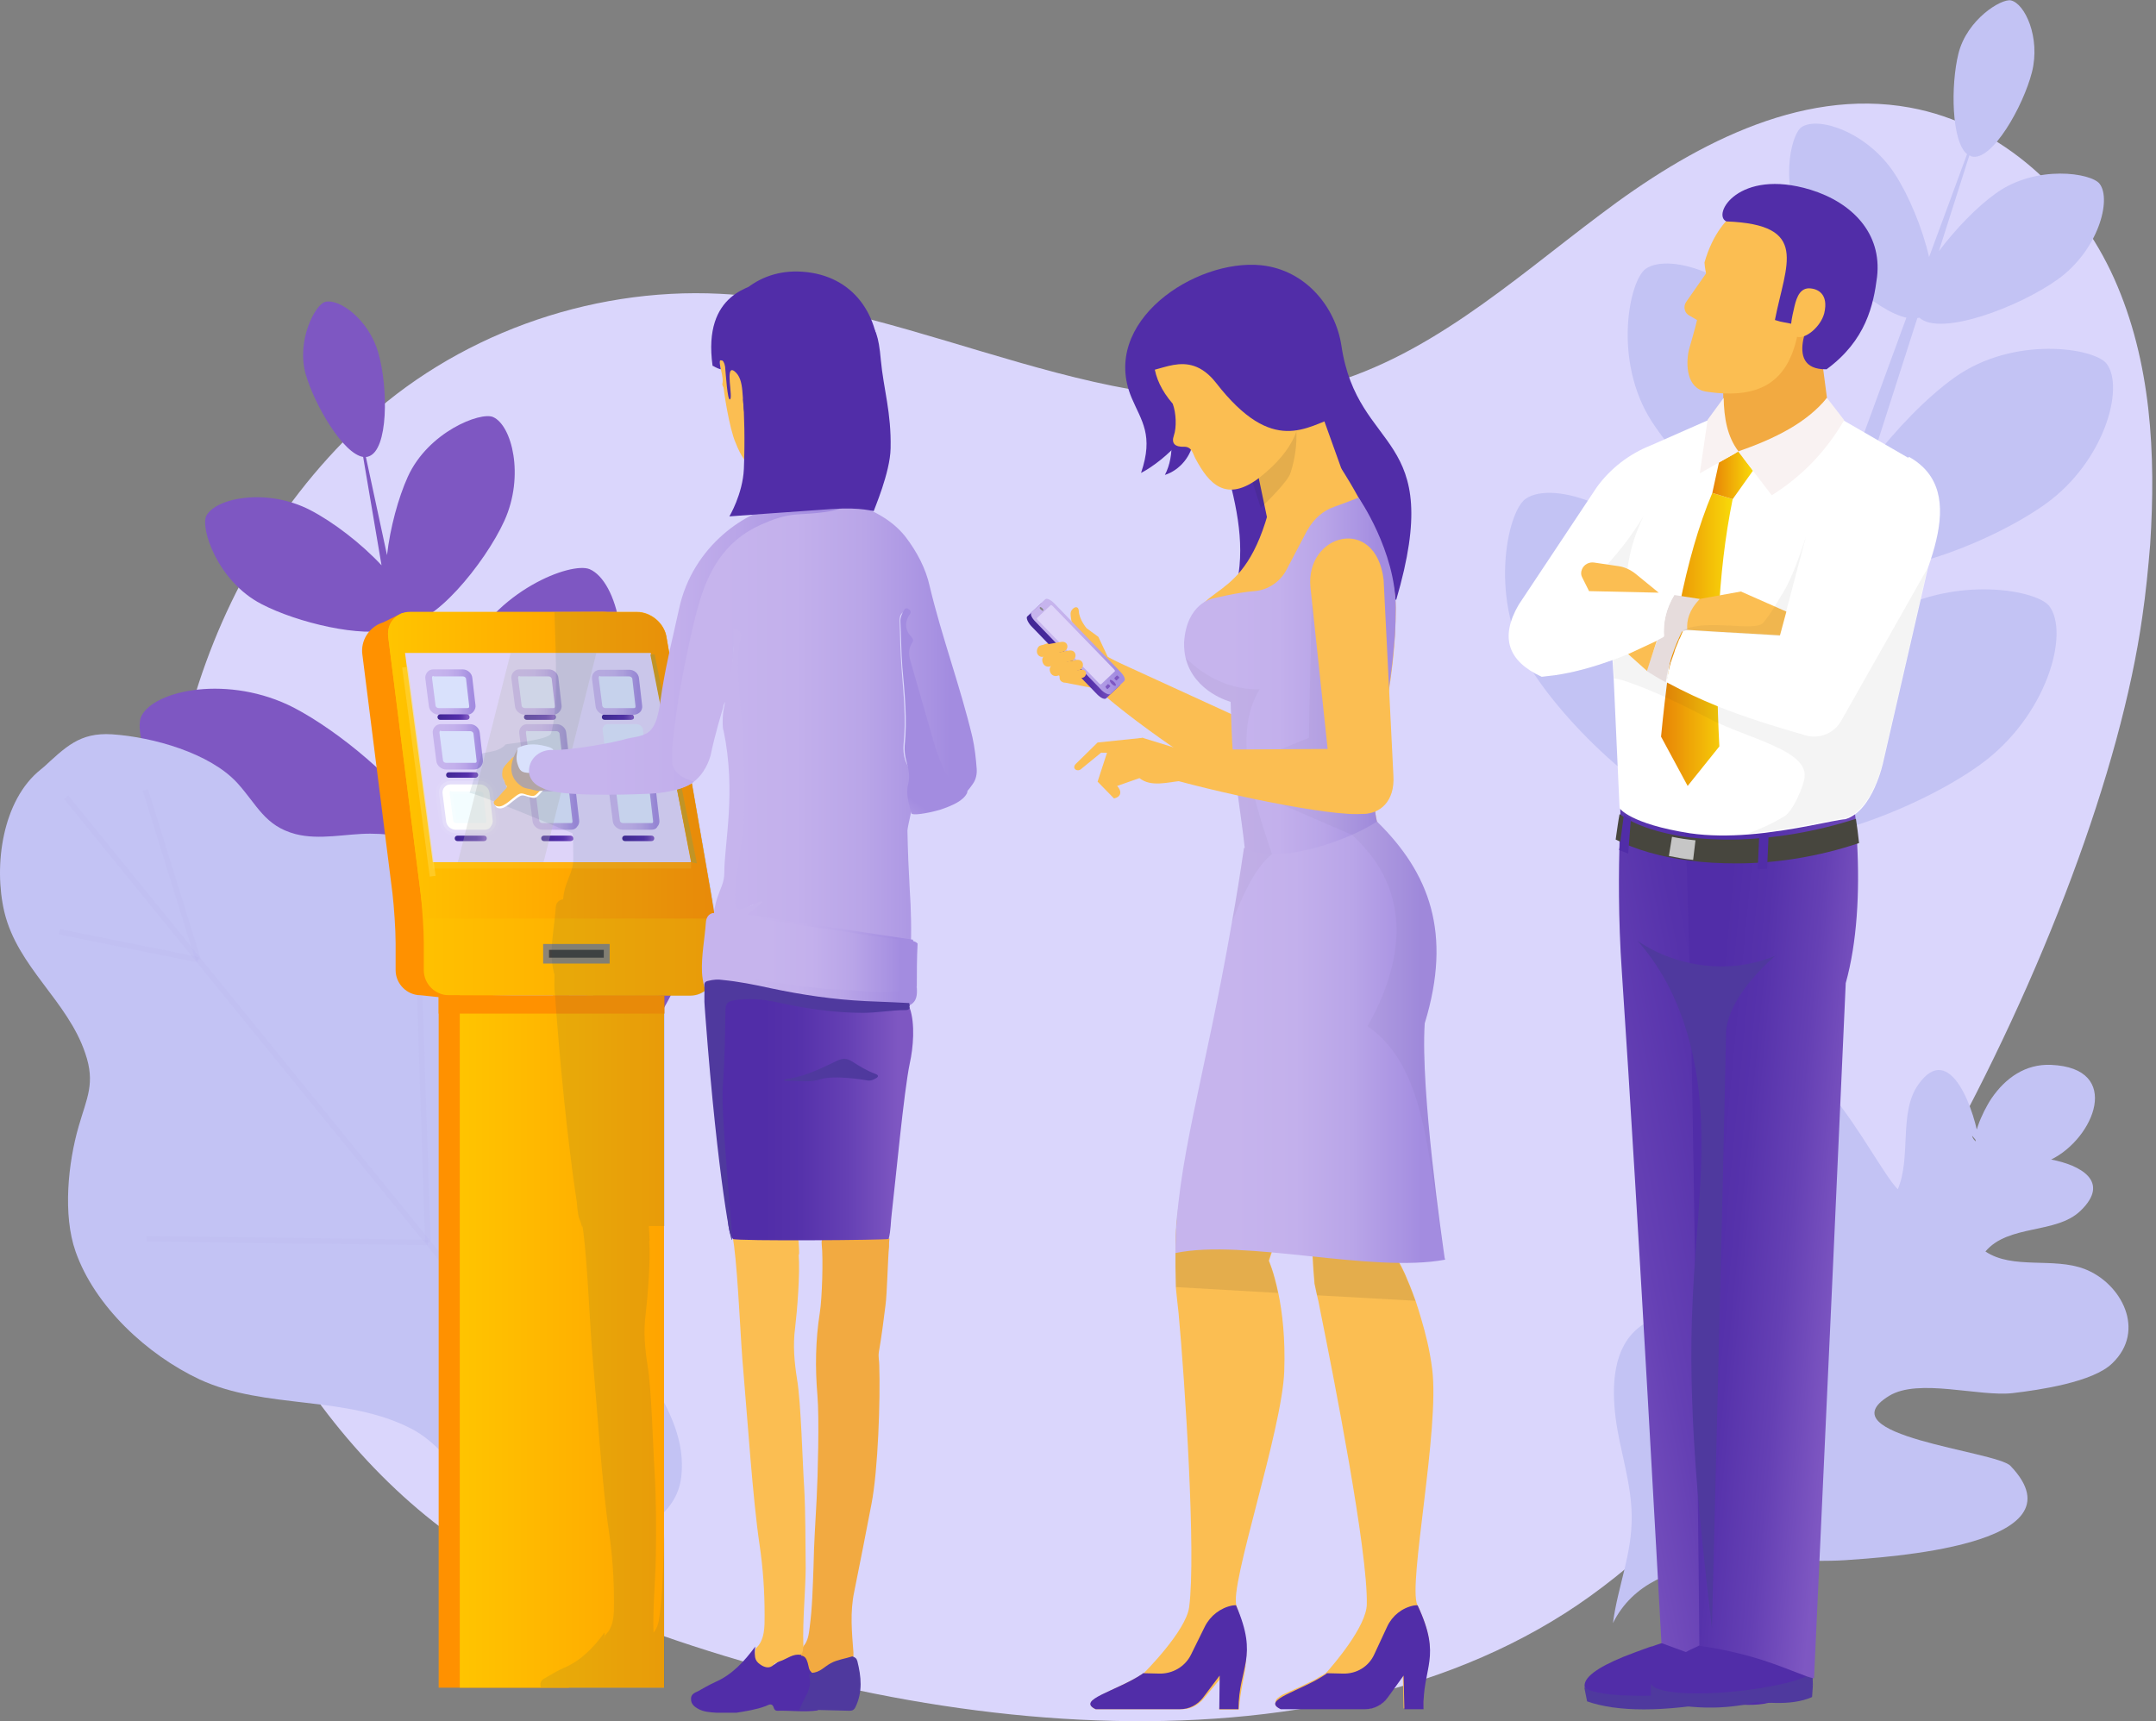 <svg width="551" height="440" viewBox="0 0 551 440" fill="none" xmlns="http://www.w3.org/2000/svg">
<rect x="0" y="0" width="551" height="440" fill="#808080" stroke="none"/>
<path d="M540.308 71.2C530.808 50 511.708 31.8 488.108 27.5C459.608 22.3 431.608 37.7 408.908 54.9C386.108 72 364.108 92.2 336.008 99.1C285.808 111.4 235.808 77.7 184.008 75.1C150.208 73.4 115.908 86 91.908 108.8C2.308 193.9 41.608 362.5 138.308 405.8C216.308 440.8 328.308 458 399.908 412.4C468.208 368.9 536.508 235.8 547.508 157.6C548.408 151.5 549.008 145.3 549.508 139.2C551.008 116.2 549.808 92.4 540.308 71.2Z" fill="#DAD6FC"/>
<path d="M132.408 232.1C129.008 239.5 126.108 249.6 124.408 259.6L116.408 222.5C126.608 225.9 147.308 201 154.908 184.3C162.608 167.4 157.708 148.5 150.708 145.5C146.008 143.5 126.408 151 118.708 167.9C115.208 175.7 112.208 186.9 110.908 197.2L102.708 159.5C102.808 159.4 102.908 159.3 103.108 159.2C110.208 160.7 123.908 144.1 128.908 133.1C134.108 121.6 130.808 108.7 126.008 106.6C122.808 105.2 109.408 110.4 104.208 121.9C101.808 127.2 99.708 134.9 98.908 141.9L93.508 116.8C93.708 116.8 93.908 116.8 94.108 116.7C99.308 115.2 99.208 99 96.708 90.3C94.308 81.6 86.508 76.1 83.008 77.2C80.608 77.9 75.708 86.9 78.108 95.6C80.408 103.6 87.708 116 92.808 116.8C94.008 124 95.608 133.4 97.508 144.5C92.308 138.9 85.108 133.4 79.308 130.4C68.108 124.6 55.008 127.3 52.708 131.9C51.208 135.1 55.608 148.6 66.808 154.4C76.008 159.2 92.608 163.1 100.208 160.8C102.808 176 105.708 193 108.608 210.3C102.108 199.8 86.608 186.9 75.108 180.9C58.608 172.4 39.408 176.3 36.108 183.1C33.908 187.7 40.408 207.6 56.808 216.1C73.008 224.4 104.608 231.2 110.608 222.2C114.008 241.9 117.308 261.6 120.408 279.3C112.708 267.5 95.708 253.4 82.908 246.8C64.208 237.1 42.408 241.6 38.708 249.3C36.208 254.6 43.508 277.1 62.208 286.8C80.308 296.1 115.508 303.7 123.008 294.2C128.008 323.2 131.708 343.7 131.908 343.9L141.708 339.9L131.808 294.3C143.908 294.5 165.308 268.4 173.308 250.6C182.008 231.4 176.408 209.9 168.508 206.6C163.308 204.4 141.108 212.9 132.408 232.1Z" fill="#7E57C2"/>
<path d="M479.508 159C472.908 163.8 465.308 171.1 458.908 178.9L470.408 142.7C477.508 150.8 508.008 139.4 522.808 128.8C537.808 118 543.008 99.1 538.408 93C535.308 88.9 514.608 85.7 499.508 96.5C492.508 101.5 484.408 109.8 478.208 118.1L490.008 81.3C490.208 81.3 490.308 81.2 490.508 81.2C495.908 86.1 516.008 78.5 525.908 71.4C536.208 64 539.708 51.1 536.608 47C534.508 44.2 520.408 42 510.108 49.4C505.308 52.8 499.808 58.5 495.508 64.2L503.308 39.7C503.508 39.8 503.708 39.9 503.908 40C509.108 41.3 517.108 27.1 519.308 18.4C521.508 9.6 517.508 0.9 513.908 0.1C511.508 -0.4 502.708 4.9 500.508 13.7C498.508 21.8 498.708 36.1 502.708 39.4C500.208 46.2 496.908 55.2 493.008 65.7C491.308 58.3 487.808 49.9 484.208 44.4C477.308 33.8 464.708 29.6 460.408 32.5C457.508 34.5 454.608 48.5 461.408 59.1C467.008 67.8 479.408 79.5 487.208 81.2C481.908 95.7 476.008 111.8 469.908 128.3C469.508 115.9 462.508 97 455.508 86.1C445.408 70.5 426.908 64.4 420.608 68.7C416.408 71.6 412.108 92.1 422.108 107.7C432.008 123 456.108 144.5 465.708 139.8C458.808 158.6 451.908 177.3 445.808 194.2C445.008 180.2 437.308 159.4 429.508 147.3C418.108 129.6 397.008 122.6 389.908 127.5C385.108 130.8 380.208 154.1 391.708 171.7C402.708 188.8 429.508 212.8 440.708 208.3C430.608 236 423.608 255.6 423.708 255.8L434.208 257.2L448.308 212.7C458.708 218.9 490.208 206.9 506.008 195.5C523.108 183.2 529.008 161.8 523.708 154.9C520.108 150.4 496.608 146.7 479.508 159Z" fill="#C3C3F4"/>
<path d="M10.408 196.7C0.608 204.5 -1.692 221.2 1.108 233.1C4.508 247.3 17.308 255.8 21.808 269.3C24.408 276.9 22.208 280.6 20.108 287.9C17.408 297.2 16.008 310.5 19.308 319.9C24.208 333.9 37.608 346.3 51.008 352.6C67.808 360.4 88.508 356.5 105.308 365.3C116.808 371.4 122.308 387 134.308 392.2C146.608 397.5 172.208 393.8 174.108 377.5C176.208 359.2 158.008 346.8 157.308 329.6C156.908 319.7 161.208 309.3 161.308 299.1C161.408 285.7 159.108 269.7 153.108 257.5C141.808 234.5 121.408 213.2 94.608 213.1C88.408 213.1 81.708 214.8 75.508 213.2C67.608 211.1 65.708 205.7 60.608 200.1C53.608 192.5 39.108 188.4 28.608 187.7C20.308 187.2 16.808 190.9 10.608 196.6C11.108 196.1 11.708 195.6 12.208 195.2" fill="#C3C3F4"/>
<g opacity="0.3">
<g opacity="0.3">
<path opacity="0.3" d="M17.448 203.337L16.362 204.219L166.697 389.242L167.784 388.359L17.448 203.337Z" fill="#7E57C2"/>
</g>
<g opacity="0.3">
<path opacity="0.3" d="M37.5 315.956L37.482 317.356L109.375 318.297L109.393 316.897L37.5 315.956Z" fill="#7E57C2"/>
</g>
<g opacity="0.3">
<path opacity="0.3" d="M107.58 242.105L106.18 242.151L108.643 317.613L110.042 317.567L107.58 242.105Z" fill="#7E57C2"/>
</g>
<g opacity="0.3">
<path opacity="0.3" d="M15.31 237.49L15.034 238.863L50.521 246.016L50.797 244.643L15.31 237.49Z" fill="#7E57C2"/>
</g>
<g opacity="0.3">
<path opacity="0.3" d="M37.823 201.724L36.486 202.139L49.986 245.591L51.323 245.176L37.823 201.724Z" fill="#7E57C2"/>
</g>
<g opacity="0.3">
<path opacity="0.3" d="M116.323 356.934L115.886 358.264L151.134 369.843L151.571 368.513L116.323 356.934Z" fill="#7E57C2"/>
</g>
<g opacity="0.3">
<path opacity="0.3" d="M139.225 322.027L137.862 322.346L148.195 366.45L149.558 366.131L139.225 322.027Z" fill="#7E57C2"/>
</g>
</g>
<path d="M505.908 292.6C504.908 284.3 498.408 265.5 490.208 277.3C485.208 284.4 488.508 295.8 485.008 304C478.108 296.9 460.308 256.6 444.308 273.4C434.008 284.2 449.808 313.7 454.808 325C451.308 320.6 443.008 315.6 438.608 321.5C434.608 326.9 441.608 339.7 443.508 345.2C434.808 341.5 428.908 332.2 419.408 338.9C412.008 344.2 411.908 354.6 412.908 362.5C414.008 371 416.908 378.8 417.008 387.5C417.108 397.4 413.508 405.2 412.208 414.9C422.408 394.4 453.408 400 471.708 398.8C481.508 398.1 533.308 395.1 513.808 374.7C510.208 370.9 466.108 367 482.808 356.8C490.308 352.2 505.808 357.1 514.408 356.1C521.208 355.3 534.908 353.3 539.808 348.5C548.608 340.1 542.108 328 532.808 324.4C524.808 321.3 514.408 324.6 507.408 319.9C513.308 312.9 525.508 315.5 531.708 309.5C539.508 302 531.608 297.8 524.208 296.4C535.208 291 542.608 273 524.208 272.2C517.608 271.9 512.508 275.6 509.008 280.7C506.608 284.2 503.108 292.2 505.808 292.4C505.108 292 504.108 291.2 504.008 290.3" fill="#C3C3F4"/>
<path d="M441.008 430.1L441.108 430.5L441.408 431.8L442.008 434.4L442.308 435.6C442.808 435.6 443.408 435.6 443.908 435.7C447.708 435.9 451.508 435.9 454.208 434.4L453.908 431.6L447.108 430.8L445.908 430.7L441.208 430.1H441.008Z" fill="#512DA8"/>
<path d="M404.908 431.4L405.608 434.9C413.208 437.6 425.108 437.7 440.408 434.8C440.908 434.7 441.508 434.6 442.008 434.5C442.908 434.3 443.808 434.1 444.708 433.9C447.608 433.3 450.608 432.5 453.808 431.7V431.6L453.208 428.8C453.208 428.7 453.208 428.6 453.108 428.5L452.908 427.5L448.008 427.9L446.408 428L441.408 428.4L404.908 431.4Z" fill="#4F399E"/>
<path d="M453.308 428.7C452.108 429.5 449.908 430.2 447.108 430.8C445.408 431.2 443.508 431.5 441.508 431.8C441.308 431.8 441.108 431.9 441.008 431.9C427.508 433.9 408.208 434.3 405.008 431.3C404.508 428.9 408.108 426.3 414.908 423.5C415.608 423.2 416.308 423 417.008 422.7C417.508 422.5 418.008 422.3 418.608 422.1C419.308 421.8 420.008 421.6 420.808 421.3C421.308 421.1 421.808 420.9 422.408 420.8C423.108 420.5 423.908 420.3 424.708 420C425.608 419.7 426.608 419.4 427.508 419.1C428.508 418.8 429.608 418.5 430.708 418.1C435.908 416.6 439.908 416.4 443.008 417.1C447.508 418.1 450.108 420.8 451.608 423.5C452.408 424.9 452.908 426.2 453.108 427.3C453.208 427.7 453.308 428 453.408 428.3C453.208 428.5 453.208 428.6 453.308 428.7Z" fill="#512DA8"/>
<path d="M424.608 420L446.108 427.9L451.008 429.7L453.708 430.7L455.908 431.5L455.108 416.2L449.308 298.3L446.808 247L445.508 220.7L445.208 214.6L445.108 213.2L431.108 209.8L414.008 205.6C414.108 205.7 414.108 206.6 414.108 208.1C414.108 209.6 414.008 211.8 413.908 214.5C413.708 222.2 413.508 234.4 414.508 248.7C418.708 310.9 424.608 420 424.608 420Z" fill="url(#paint0_linear)"/>
<path d="M463.308 430.799L463.108 433.799C460.408 434.999 457.008 435.399 453.608 435.299C451.908 435.299 450.208 435.2 448.508 435.1C448.408 435.1 448.308 435.1 448.208 435.1L448.108 433.799L448.008 431.7V431L447.908 429.5V429H448.108L455.108 429.799L456.108 429.9L456.908 430L463.308 430.799Z" fill="#4F399E"/>
<path d="M463.308 430.799C460.308 431.799 457.408 432.7 454.708 433.4C454.108 433.6 453.508 433.7 452.808 433.9C452.608 433.9 451.108 434.6 448.508 435.2C443.308 436.4 433.908 437.7 421.908 434.4V430.5L453.308 427.1L457.208 426.7L460.708 426.299L463.208 426V427.1C463.208 427.2 463.208 427.199 463.208 427.299C463.208 427.399 463.208 427.4 463.208 427.4L463.308 430.799Z" fill="#4F399E"/>
<path d="M463.308 427.5C462.208 428.4 460.208 429.2 457.708 429.9C457.508 430 457.208 430 456.908 430.1C456.608 430.2 456.308 430.3 456.008 430.3C455.008 430.6 453.908 430.8 452.708 431C452.608 431 452.408 431.1 452.208 431.1C450.808 431.4 449.408 431.6 448.008 431.8C436.908 433.4 423.808 433.4 421.908 430.5C421.908 427.9 425.408 425 431.608 421.9C432.208 421.6 432.808 421.3 433.508 421C433.708 420.9 433.908 420.8 434.108 420.7C434.408 420.6 434.708 420.4 435.008 420.3C435.608 420 436.308 419.7 437.008 419.4C437.508 419.2 437.908 419 438.408 418.8C439.108 418.5 439.808 418.3 440.508 418C441.308 417.7 442.208 417.3 443.108 417C444.008 416.6 445.008 416.3 445.908 415.9C450.508 414.2 454.008 414 456.408 414.8C457.608 415.2 458.708 415.8 459.508 416.5C461.108 417.9 462.108 419.9 462.608 421.8C463.008 423.3 463.208 424.8 463.308 426C463.308 426.4 463.308 426.8 463.308 427.1C463.308 427.2 463.308 427.2 463.308 427.3C463.308 427.4 463.308 427.4 463.308 427.5Z" fill="#512DA8"/>
<path d="M430.008 207.3C430.108 207.3 430.308 208.1 430.408 209.7C430.508 210.8 430.608 212.2 430.708 213.9C430.808 215.6 430.908 217.6 431.008 219.9C431.308 226.7 431.508 236 431.808 246.8C432.208 261.7 432.508 279.6 432.808 298.1C433.108 315 433.308 332.4 433.508 348.7C434.008 388.3 434.308 420.7 434.308 420.7C444.908 422.2 452.108 424.8 457.008 426.7C458.808 427.4 460.408 428 461.708 428.5C462.308 428.7 462.908 428.9 463.508 429H463.608L468.508 322.4L471.708 251.3C474.608 240.9 475.308 228.1 474.608 215.4C474.508 213.3 474.308 211.3 474.208 209.2C474.108 208.6 474.108 208 474.008 207.4C473.908 206.8 473.908 206.1 473.808 205.5L430.008 207.3Z" fill="url(#paint1_linear)"/>
<path d="M412.908 214.6C418.008 217.2 424.608 219.1 431.908 220C435.708 220.5 439.708 220.7 443.808 220.7C453.908 220.7 464.708 219 475.108 215.5C474.908 213.4 474.608 211.3 474.308 209.3C464.108 212.6 453.708 214.3 444.208 214.6C439.608 214.7 435.308 214.5 431.308 214C424.108 213 418.108 211.1 413.908 208.1C413.608 209.6 413.308 211.8 412.908 214.6Z" fill="#47463E"/>
<path d="M427.308 213.9C429.208 214.3 431.208 214.6 433.308 214.8L432.708 219.8C430.608 219.6 428.508 219.2 426.508 218.8L427.308 213.9Z" fill="#C6C6C6"/>
<path d="M449.608 213.3C450.408 213.3 451.208 213.2 452.008 213.2L451.608 222.1C450.808 222.1 450.008 222.2 449.208 222.2L449.608 213.3Z" fill="#512DA8"/>
<path d="M416.808 209.3L416.108 218.2C415.408 217.9 414.508 217.6 413.808 217.3L415.008 208.3C415.608 208.7 416.008 209 416.808 209.3Z" fill="#512DA8"/>
<path d="M432.608 331.7C431.208 359.8 434.208 388.1 437.508 416.2C437.508 416.2 440.608 292.4 441.108 264.4C441.208 257 448.208 249.1 453.708 244.3C450.408 245.7 446.908 246.5 443.408 246.9C440.908 247.1 438.308 247.1 435.708 246.8C429.608 246.1 423.608 244 418.508 240.5C429.208 252.5 433.708 268.7 434.608 284.5C435.508 300.3 433.308 316 432.608 331.7Z" fill="#4F399E"/>
<path d="M388.108 154.6L404.308 150.7L405.708 150.4L409.608 149.5L410.908 149.2V149.7L411.008 151.4L411.108 153.2L411.708 162.5L412.108 168.9L412.408 173.6L413.908 206.6C413.908 206.6 416.508 210.6 431.908 213C436.708 213.7 441.908 213.7 446.908 213.3C458.208 212.4 468.708 209.6 471.608 209.4C478.708 207.3 481.308 194.7 481.308 194.7L492.708 145.2L492.108 142L487.808 117.1L471.208 107.5L465.008 103.9L456.108 98.8L440.708 105.6L436.308 107.5L422.008 113.8C416.408 116 411.608 119.7 408.108 124.5L388.108 154.6Z" fill="white"/>
<path opacity="0.05" d="M420.008 132C414.508 141 407.208 148.9 398.808 155.1C405.308 154 411.808 152.9 418.208 151.8C417.108 151.3 416.308 150.2 416.008 149.1C415.708 147.9 415.808 146.7 415.908 145.5C416.508 140.9 417.908 136.3 420.008 132Z" fill="#1D1D1B"/>
<path d="M442.808 127.6C438.908 146.7 438.208 168.1 439.408 190.8L431.308 200.9L424.508 188.3C426.808 164.6 430.508 142.9 437.608 126L442.808 127.6Z" fill="url(#paint2_linear)"/>
<path opacity="0.05" d="M397.408 172.6C402.308 171.9 407.208 170.5 412.208 168.7L412.508 173.4C413.808 173.6 415.208 174 416.508 174.5C419.708 175.6 422.708 176.9 425.608 178.2C429.808 180.1 433.708 182.1 437.608 184.1C438.108 184.4 438.608 184.6 439.108 184.8C444.508 187.3 449.408 188.7 454.908 191.4C457.908 192.9 461.508 195.2 461.208 198.5C461.008 201 458.208 207.3 456.108 208.6C453.208 210.4 450.108 211.8 446.908 213C458.208 212.1 468.708 209.3 471.608 209.1C478.708 207 481.308 194.4 481.308 194.4L492.708 144.9C493.508 142.6 494.208 140.4 494.708 138.2C493.908 139.4 493.008 140.5 492.208 141.7C487.208 148.6 482.208 155.5 477.208 162.4C472.208 169.2 466.708 176.5 458.508 178.8C452.008 180.6 445.208 178.8 439.008 175.9C437.108 175 435.208 174 433.308 172.9C431.208 171.6 429.108 170.3 426.908 169L426.808 168.9C425.408 168.1 424.008 167.2 422.508 166.5C422.508 166.5 422.508 166.5 422.408 166.5C421.608 166.1 420.808 165.7 420.008 165.3C420.008 165.3 420.008 165.3 419.908 165.3C417.208 164 414.508 162.9 411.608 162.3C410.808 162.1 410.008 162 409.208 161.9C406.508 161.5 403.608 161.7 401.508 163.3C398.908 165.4 398.408 169.2 397.408 172.6Z" fill="#1D1D1B"/>
<path d="M460.308 158L444.908 151.2L434.408 153.1C430.708 155.8 430.508 160.2 431.708 162.9L455.308 164.8L460.308 158Z" fill="#FBBE52"/>
<path d="M423.608 163.4L428.508 161L430.008 161.1C427.908 165.4 426.308 169.8 425.708 174.4C424.008 173.5 422.408 172.5 420.808 171.5L423.608 163.4Z" fill="#E6DCDC"/>
<path d="M425.808 174.4C425.908 174.4 426.008 174.5 426.108 174.5C430.208 176.7 434.408 178.7 439.108 180.6C445.608 183.2 452.808 185.5 461.208 187.9C464.708 189 468.508 187.6 470.408 184.5L492.808 144.9C493.608 142.6 494.308 140.4 494.808 138.2C497.008 129 495.908 121.3 487.908 116.8L462.008 135.4L461.608 137.1L456.608 156.1L454.908 162.4L439.208 161.5L431.208 161H430.808H430.208C430.208 161.1 430.108 161.2 430.108 161.3C429.908 161.8 429.708 162.2 429.508 162.7C429.408 163 429.308 163.2 429.108 163.5C429.008 163.8 428.908 164 428.808 164.3C428.608 164.7 428.508 165.1 428.308 165.5C428.108 165.9 428.008 166.3 427.908 166.7C427.608 167.5 427.408 168.2 427.108 169C427.108 169.1 427.108 169.2 427.008 169.2C426.908 169.5 426.908 169.7 426.808 170C426.808 170.1 426.708 170.3 426.708 170.4C426.608 170.7 426.608 170.9 426.508 171.2C426.408 171.6 426.308 171.9 426.308 172.3C426.308 172.4 426.208 172.5 426.208 172.7C426.208 172.9 426.108 173.1 426.108 173.3C425.908 173.7 425.808 174.1 425.808 174.4Z" fill="white"/>
<path d="M427.908 152.1L434.408 153.1C431.708 155.9 431.008 158.5 431.208 161L425.308 162.9C425.008 159.3 425.708 155.7 427.908 152.1Z" fill="#E6DCDC"/>
<path d="M394.008 173C395.108 172.9 396.208 172.7 397.408 172.6C402.308 171.9 407.208 170.5 412.208 168.7C413.608 168.2 414.908 167.7 416.308 167.1C417.608 166.6 418.908 166 420.108 165.4C421.208 164.9 422.308 164.4 423.408 163.8C423.408 163.8 423.508 163.8 423.508 163.7C424.108 163.4 424.608 163.1 425.208 162.8C425.208 162.7 425.208 162.6 425.208 162.5C425.008 159 425.808 155.5 427.908 152L424.008 151.4L416.608 150.3L410.908 149.5L409.608 149.3L406.308 148.8L404.908 148.6L400.608 148L388.108 154.6C383.308 162.9 385.308 169 394.008 173Z" fill="white"/>
<path d="M423.908 151.5L417.908 146.6C416.608 145.6 415.108 144.9 413.508 144.7L407.408 143.8C406.108 143.6 404.808 144.3 404.308 145.5C404.008 146.2 404.008 146.9 404.308 147.5L406.108 151.1L423.908 151.5Z" fill="#FBBE52"/>
<path d="M420.908 171.5L423.408 163.8L416.108 167.2L420.908 171.5Z" fill="#FBBE52"/>
<path opacity="0.05" d="M430.108 161.1L454.808 162.6L461.508 137.3C460.208 141.3 457.908 148 455.608 151.6C453.408 155.2 453.208 155.9 450.708 159.1C448.808 161.7 436.208 158 430.108 161.1Z" fill="#1D1D1B"/>
<path d="M466.908 101.7L463.308 74.3C453.508 75.5 440.508 76.8 438.208 76.6C438.208 76.6 440.408 94.5 440.408 101.7C438.908 120.4 450.708 125.2 466.908 101.7Z" fill="#F2AA41"/>
<path d="M471.608 85.2C474.508 81.3 474.908 79.4 476.208 74.6C480.908 52.7 467.708 52.6 459.708 50.6C450.208 48.7 439.708 52.8 435.608 67.1C435.708 68.6 436.008 69.9 436.008 69.9L430.908 77.2C430.108 78.4 430.508 80.1 431.808 80.7L433.708 81.8C433.408 83.3 431.608 89.5 431.608 89.5C430.808 93.2 431.008 99.3 436.008 100.1C450.408 102.3 457.408 97.1 459.608 84.4C463.208 85 469.508 88.1 471.608 85.2Z" fill="#FBBE52"/>
<path d="M466.808 94.4C454.908 94.6 463.808 79.2 463.808 79.2C463.808 79.2 459.908 81.8 458.408 82.9C456.008 82.3 455.708 82.5 453.608 81.8C456.408 67.4 462.608 57.4 441.208 56.6C437.408 54.9 444.308 42.9 462.708 48.5C473.408 51.8 481.008 59.7 479.708 70.8C478.808 77.9 476.908 87 466.808 94.4Z" fill="#512DA8"/>
<path d="M466.208 80.1C465.308 83.5 461.508 86.7 459.308 86.1C457.108 85.5 457.608 82.6 458.408 79.2C458.908 76.9 459.608 73.8 462.208 73.7C464.508 73.7 467.408 75.1 466.208 80.1Z" fill="#FBBE52"/>
<path d="M448.008 120.3L444.308 115.4L439.308 118.2L437.608 126L442.808 127.6L448.008 120.3Z" fill="url(#paint3_linear)"/>
<path d="M471.308 107.4L466.908 101.7C461.808 108 453.708 112.1 444.208 115.4L452.808 126.6C460.608 121.7 466.708 115.3 471.308 107.4Z" fill="#F9F2F2"/>
<path d="M444.308 115.4L434.408 121L436.408 107.3L440.508 101.7C440.608 106.8 441.408 111.6 444.308 115.4Z" fill="#F9F2F2"/>
<path d="M325.908 435.5C325.908 435.8 326.108 436.1 326.408 436.3C326.608 436.4 326.908 436.6 327.308 436.8H348.908C350.008 436.8 351.108 436.5 352.108 436.1C352.808 435.7 353.508 435.2 354.008 434.6C354.208 434.4 354.408 434.2 354.508 434L356.308 431.4L356.608 430.9L358.508 428.2L358.708 436.7H363.708C363.708 434.9 363.708 433.3 363.908 431.9C364.008 431.4 364.008 430.9 364.108 430.4C364.108 430.2 364.208 430 364.208 429.8C364.308 429.2 364.408 428.7 364.508 428.2C364.608 427.9 364.608 427.6 364.708 427.4C364.908 426.3 365.108 425.3 365.208 424.3C365.208 423.9 365.308 423.6 365.308 423.2C365.308 422.7 365.308 422.3 365.308 421.8C365.308 421.4 365.308 421.1 365.308 420.7C365.308 420.4 365.308 420 365.208 419.6C365.208 419.5 365.208 419.4 365.208 419.4C365.208 419 365.108 418.6 365.008 418.2C364.908 417.8 364.808 417.3 364.708 416.8C364.308 415.4 363.808 413.8 363.008 412C362.808 411.4 362.508 410.8 362.208 410.2C359.808 405 368.008 365.1 366.008 349.9C365.408 345.1 364.308 340.8 363.208 337.1C362.708 335.4 362.208 333.8 361.708 332.3C360.708 329.5 359.808 327.3 359.008 325.5C357.908 323.1 357.008 321.7 357.008 321.7C357.808 317.8 359.308 310.4 359.208 306.7C359.208 305.5 359.008 304.7 358.608 304.4C352.608 301.1 338.108 297.9 335.508 302.4C335.208 303 335.008 304.8 335.008 307.4C334.908 314 335.608 324.9 335.908 327.9V328C335.908 328 336.108 329 336.508 330.8C336.808 331.9 337.108 333.3 337.408 335C340.908 352.3 349.608 396.6 349.308 410.1C349.208 415.8 340.708 425.6 339.108 427.4C339.008 427.5 338.908 427.6 338.908 427.6C338.508 427.9 338.108 428.2 337.608 428.4C337.208 428.6 336.808 428.9 336.508 429.1C335.008 429.9 333.408 430.6 332.008 431.3C331.308 431.6 330.608 431.9 330.008 432.2C330.008 432.2 330.008 432.2 329.908 432.2C329.308 432.5 328.708 432.8 328.208 433C327.508 433.3 327.008 433.7 326.608 434C326.508 434.1 326.408 434.1 326.408 434.2C326.308 434.3 326.208 434.3 326.208 434.4C326.108 434.5 326.108 434.5 326.108 434.6C326.008 434.7 326.008 434.7 326.008 434.8C325.908 435.4 325.908 435.5 325.908 435.5Z" fill="#FBBE52"/>
<path d="M362.308 410.4C362.208 410.3 361.808 410.3 361.308 410.4C358.308 411 355.808 413 354.508 415.8L351.208 422.9C349.808 426 346.708 427.9 343.208 427.8L339.108 427.7C339.008 427.8 338.908 427.9 338.908 427.9C332.508 432.3 322.108 434.5 327.308 436.9H348.908C351.208 436.9 353.308 435.8 354.608 434L358.708 428.3L358.908 436.9H363.808C363.508 426 368.608 423.8 362.308 410.4Z" fill="#512DA8"/>
<path d="M279.408 436.6C279.608 436.7 279.808 436.8 280.008 436.9H301.608C301.908 436.9 302.108 436.9 302.408 436.9C302.708 436.9 303.008 436.8 303.308 436.8C303.608 436.7 303.808 436.7 304.108 436.6C305.408 436.2 306.708 435.3 307.608 434.2L311.708 429.3L312.308 428.5L311.608 436.7V437H316.608C317.008 432.2 317.908 429.1 318.308 426C318.308 425.9 318.308 425.8 318.308 425.7C318.808 421.8 318.608 417.8 316.008 410.5C314.108 405.3 327.708 365.6 328.208 350.5C328.508 342.1 327.708 335.4 326.708 330.6C325.608 325.2 324.308 322.3 324.308 322.3C325.708 318.2 328.108 310.5 328.208 308C328.208 307.6 328.208 307.3 328.108 307.3C322.808 303.4 306.708 303.3 302.808 305.9C302.108 306.3 301.608 307.4 301.308 308.9C300.308 312.9 300.408 319.6 300.408 323.9L300.508 328.7C300.508 328.7 300.508 328.8 300.508 329.1C300.608 330 300.808 332.3 301.208 335.7C302.808 352.9 305.708 397.3 303.908 410.8C303.108 417 292.208 427.8 292.208 427.8C287.908 430.5 282.408 432.5 280.008 434.2C279.808 434.3 279.708 434.4 279.508 434.5C279.408 434.5 279.408 434.6 279.308 434.6C279.208 434.7 279.108 434.7 279.008 434.9C278.608 435.5 278.608 436 279.408 436.6Z" fill="#FBBE52"/>
<path d="M315.908 410.4C315.908 410.3 315.508 410.3 314.908 410.4C311.908 411 309.308 413 307.908 415.8L304.408 422.9C302.908 426 299.708 427.9 296.208 427.8L292.108 427.7C292.008 427.8 291.908 427.9 291.908 427.9C285.308 432.3 274.908 434.5 280.008 436.9H301.608C303.908 436.9 306.008 435.8 307.408 434L311.708 428.3L311.608 436.9H316.508C316.608 426 321.708 423.8 315.908 410.4Z" fill="#512DA8"/>
<path opacity="0.1" d="M335.108 307.7C335.008 314.3 335.708 325.2 336.008 328.2V328.3C336.008 328.3 336.208 329.3 336.608 331.1L361.708 332.5C360.708 329.7 359.808 327.5 359.008 325.7C357.908 323.3 357.008 321.9 357.008 321.9C357.808 318 359.308 310.6 359.208 306.9L335.108 307.7Z" fill="#1D1D1B"/>
<path opacity="0.1" d="M300.408 323.8L300.508 328.6C300.508 328.6 300.508 328.7 300.508 329L326.608 330.5C325.508 325.1 324.208 322.2 324.208 322.2C325.608 318.1 328.008 310.4 328.108 307.9L301.108 308.7C300.308 312.8 300.408 319.5 300.408 323.8Z" fill="#1D1D1B"/>
<path d="M334.908 145.7L316.508 192.4C312.008 201.9 326.008 210.3 331.408 198.2L352.408 152.6C358.308 137 340.108 133 334.908 145.7Z" fill="#FBBE52"/>
<path d="M327.708 188.5L282.308 167.7C282.308 167.7 277.708 173.5 277.908 173.8C287.808 183.6 312.708 200.4 320.208 203.2C329.008 206.9 336.308 193.1 327.708 188.5Z" fill="#FBBE52"/>
<path d="M329.008 141.3C332.008 134.9 331.408 127.3 329.508 120.4C327.508 113.6 324.308 107.2 322.008 100.4C319.808 93.8 318.508 86.8 318.308 79.9C312.908 87 308.008 96.6 309.208 105.5C310.108 111.6 313.208 118.7 314.708 124.7C317.408 135.7 318.308 145.9 313.808 156.3C319.708 152.2 325.908 147.8 329.008 141.3Z" fill="#512DA8"/>
<path d="M305.008 112.4C305.308 109.6 304.508 106.8 303.508 104.2C301.508 99 298.708 94.1 295.308 89.7C296.308 94.5 297.208 99.4 298.208 104.2C299.408 109.9 300.408 116.2 297.708 121.4C301.508 120.2 304.608 116.5 305.008 112.4Z" fill="#512DA8"/>
<path d="M291.608 120.9C294.908 111.2 291.708 107.6 289.208 101.7C281.008 82.3 305.408 66.1 322.308 67.8C333.708 69 341.308 78.5 342.808 88.3C347.008 116.5 369.608 109.8 356.808 153.4C352.908 149.4 354.708 136.9 349.208 135.7C343.708 134.5 339.708 123.1 335.108 119.9C331.808 117.6 329.308 114.3 326.808 111.1C324.308 107.9 321.708 104.7 318.208 102.6C314.708 100.5 310.108 99.7 306.408 101.6C307.308 108.6 297.908 117.6 291.608 120.9Z" fill="#512DA8"/>
<path d="M343.708 122.3L324.608 136.1L322.008 123.7L320.008 114.4L319.108 110.4L333.808 94.7L343.708 122.3Z" fill="#FBBE52"/>
<path d="M324.708 128.8C317.908 156.3 305.508 147.6 303.908 162.9C302.508 176.3 314.808 178.6 314.808 178.6C316.308 193.1 320.108 210 319.208 219.8C319.208 219.8 350.708 213.9 352.808 213.4C347.608 198.5 356.708 182.5 356.708 155.4C356.708 140.8 342.808 119.8 342.808 119.8C342.808 119.8 325.708 124.7 324.708 128.8Z" fill="#FBBE52"/>
<path d="M302.608 164.3C302.608 165.7 302.708 167 303.008 168.2C305.208 177 314.508 179.4 314.508 179.4C314.608 183 314.808 189.4 315.108 192.7C315.108 192.7 315.108 192.7 315.108 192.8C315.208 194 315.308 195.2 315.508 196.4C315.808 199.2 316.208 201.9 316.508 204.4C317.108 208.8 317.708 213 318.108 216.7C318.208 217.3 318.208 217.9 318.308 218.4C318.308 218.4 319.108 218.3 320.508 218.1C321.608 218 322.908 218.3 324.508 218.9C327.808 220.1 332.008 222.1 336.208 221.4C340.608 220.8 345.108 218.3 348.308 216.2C350.708 214.7 352.308 213.4 352.808 213.3C352.408 212.2 352.108 211.2 352.008 210.1L351.908 210C351.208 207.2 351.108 204.3 351.208 201.2C351.208 200.4 351.308 199.6 351.308 198.7C351.708 194.3 352.608 189.6 353.508 184.5C353.508 184.2 353.608 184 353.608 183.8C354.608 178.4 355.608 172.4 356.208 165.6C356.308 164.5 356.408 163.4 356.508 162.3C356.608 160 356.708 157.8 356.708 155.4C356.708 140.8 347.208 127.2 347.208 127.2C347.208 127.2 344.208 128.4 341.108 129.5C338.108 130.5 335.708 132.7 334.208 135.4C334.108 135.5 334.108 135.6 334.008 135.7L328.808 145.6C327.208 148.7 324.108 150.8 320.608 151.1C316.308 151.4 309.908 153 309.908 153C309.908 153 303.208 154.2 302.608 164.3Z" fill="url(#paint4_linear)"/>
<path d="M300.408 320.3C318.108 316.6 350.508 325.5 369.308 322C369.308 321.9 369.308 321.7 369.208 321.6C368.608 317.3 363.008 279 364.108 261.6C371.208 238.4 365.208 223.1 352.008 210.1L351.908 210C350.208 211.1 348.008 212.3 345.508 213.4C339.408 216.1 331.508 218.4 325.208 218.3C322.408 218.3 320.008 217.8 318.108 216.7L317.908 216.8C316.908 223.6 315.908 229.9 314.808 235.9C308.008 275.2 300.408 297.9 300.408 320.3Z" fill="url(#paint5_linear)"/>
<path opacity="0.1" d="M330.608 104.7C331.808 110 331.508 115.7 329.808 120.9C329.108 123.1 323.908 128.2 322.208 129.8L319.108 120.1C319.708 119.6 321.908 118.2 322.508 117.6C326.108 114 329.208 109.6 330.608 104.7Z" fill="#1D1D1B"/>
<path d="M299.708 103.2C276.608 76.5 343.808 51.7 338.508 96.5L332.208 99.2C333.508 108.5 330.708 115 322.008 122C313.308 128.7 308.908 123.6 305.508 117.2C304.908 116.1 304.608 114.2 302.708 114.2C300.208 114.3 299.308 113.3 300.008 111.3C300.708 109.3 300.608 105.6 299.708 103.2Z" fill="#FBBE52"/>
<path d="M341.508 106.6C342.108 102.4 342.708 98.1 342.608 93.9C342.508 89.7 341.708 85.4 339.708 81.6C336.508 75.7 330.408 71.6 323.708 70.4C317.008 69.2 310.008 71 304.008 74.4C295.008 79.5 291.508 87.9 291.508 94.6C295.608 96.3 303.308 88.3 310.808 97.9C325.408 116.7 334.008 108.9 341.508 106.6Z" fill="#512DA8"/>
<path d="M283.108 167.9L280.708 162.8L277.708 160.6C277.708 160.6 275.808 158.4 275.708 156.2C275.608 154.3 273.608 155.5 273.608 156.9C273.608 158.2 274.508 162 274.508 162L266.108 165L271.708 174.4L279.908 176L287.208 179.8L291.108 172.3L283.108 167.9Z" fill="#FBBE52"/>
<path d="M262.508 157.6L266.008 154.3C266.408 153.9 267.408 154.4 268.308 155.3L285.208 172.8C286.108 173.7 286.508 174.8 286.208 175.2L282.708 178.5C282.308 178.9 281.308 178.4 280.408 177.5L263.508 160C262.608 159 262.208 157.9 262.508 157.6Z" fill="url(#paint6_linear)"/>
<path d="M283.807 177.4L287.307 174.1C287.707 173.7 287.307 172.7 286.307 171.7L269.407 154.2C268.507 153.3 267.508 152.8 267.108 153.2L263.608 156.5C263.208 156.9 263.608 157.9 264.608 158.9L281.507 176.4C282.407 177.3 283.507 177.7 283.807 177.4Z" fill="url(#paint7_linear)"/>
<path d="M284.907 171.6C285.007 171.5 284.908 171.3 284.708 171.1L269.007 154.9C268.807 154.7 268.607 154.6 268.507 154.7L265.007 158C264.907 158.1 265.008 158.3 265.208 158.5L280.907 174.7C281.107 174.9 281.307 175 281.407 174.9L284.907 171.6Z" fill="#DED4F9"/>
<path d="M266.008 155.8C266.208 156 266.508 156.2 266.608 156.1C266.708 156 266.608 155.7 266.408 155.5C266.208 155.3 265.908 155.1 265.808 155.2C265.608 155.3 265.708 155.6 266.008 155.8Z" fill="#878787"/>
<path d="M284.107 174.8C284.507 175.2 285.007 175.4 285.107 175.3C285.307 175.1 285.107 174.7 284.707 174.3C284.307 173.9 283.807 173.7 283.707 173.8C283.507 173.9 283.707 174.4 284.107 174.8Z" fill="#7E57C2"/>
<path d="M285.008 173.7C285.208 173.9 285.408 174 285.408 173.9L286.008 173.3C286.108 173.2 286.007 173 285.807 172.9C285.607 172.7 285.408 172.6 285.408 172.7L284.807 173.3C284.807 173.3 284.808 173.5 285.008 173.7Z" fill="#7E57C2"/>
<path d="M282.708 175.9C282.908 176.1 283.108 176.2 283.108 176.1L283.708 175.5C283.808 175.4 283.708 175.2 283.508 175.1C283.308 174.9 283.108 174.8 283.108 174.9L282.508 175.5C282.508 175.5 282.608 175.7 282.708 175.9Z" fill="#7E57C2"/>
<path d="M265.007 166.7C265.107 167.5 265.807 168 266.507 167.9L271.608 166.6C273.308 166.3 273.208 163.7 271.108 164.1L265.907 165C265.407 165.1 264.907 165.9 265.007 166.7Z" fill="#FBBE52"/>
<path d="M266.408 169.1C266.608 170 267.308 170.5 268.108 170.4L273.608 169C275.408 168.7 275.308 165.9 273.108 166.3L267.608 167.3C266.708 167.4 266.208 168.2 266.408 169.1Z" fill="#FBBE52"/>
<path d="M268.308 171.5C268.508 172.4 269.208 172.9 270.008 172.8L275.508 171.4C277.308 171.1 277.208 168.3 275.008 168.7L269.508 169.7C268.608 169.9 268.108 170.7 268.308 171.5Z" fill="#FBBE52"/>
<path d="M270.808 173.4C270.908 174.1 271.508 174.5 272.108 174.4L276.508 173.3C278.008 173 277.908 170.9 276.108 171.2L271.708 172C271.008 172.1 270.708 172.7 270.808 173.4Z" fill="#FBBE52"/>
<path opacity="0.03" d="M303.008 168.2C305.208 177 314.508 179.4 314.508 179.4C314.608 183 314.808 189.4 315.108 192.7C315.108 192.7 315.108 192.7 315.108 192.8C315.508 196.9 316.008 200.8 316.508 204.4C317.108 208.8 317.708 213 318.108 216.7L317.908 216.8C316.908 223.6 315.908 229.9 314.808 235.9C317.808 228.1 320.908 222 324.408 218.9C324.608 218.7 324.808 218.5 325.108 218.4C319.608 202.5 315.308 187 321.908 176.2C314.808 176.3 308.508 173.5 303.008 168.2Z" fill="#1D1D1B"/>
<path opacity="0.03" d="M315.708 196.3L316.408 200.8L345.508 213.4C346.508 214.3 347.508 215.2 348.308 216.2C360.208 229.1 358.908 245.7 349.508 262.3C364.708 272.9 364.808 295.7 369.208 321.6C368.608 317.3 363.008 279 364.108 261.6C371.208 238.4 365.208 223.1 352.008 210.1L351.908 210C351.208 207.2 351.108 204.3 351.208 201.2C351.208 200.4 351.308 199.6 351.308 198.7C351.708 194.3 352.608 189.6 353.508 184.5C353.508 184.2 353.608 184 353.608 183.8L335.208 154.6L334.508 188.6L315.708 196.3Z" fill="#1D1D1B"/>
<path d="M348.308 191.4L295.708 191.7C295.708 191.7 295.308 197.9 295.708 198.1C309.008 202.2 340.508 209 348.508 208C357.908 207.2 358.008 191.5 348.308 191.4Z" fill="#FBBE52"/>
<path d="M305.308 192.7L292.008 188.6L283.408 190.9L280.508 199.8L284.708 204.1C286.508 203.7 286.808 202.3 285.508 200.9L291.208 198.9C294.208 201.3 298.508 199.9 302.008 199.6L305.308 192.7Z" fill="#FBBE52"/>
<path d="M292.008 188.6L280.508 189.8L275.008 195.2C273.708 196.4 275.408 197.6 276.508 196.4L281.408 192.4L292.108 192.5V188.6H292.008Z" fill="#FBBE52"/>
<path d="M334.908 150.1L340.208 200C340.608 210.5 356.908 211.5 356.108 198.3L353.608 148.2C351.608 131.6 333.608 136.4 334.908 150.1Z" fill="#FBBE52"/>
<path d="M141.308 254.5C144.808 254.5 150.608 254.5 154.108 254.5H167.708C171.208 254.5 174.108 251.6 174.108 248.1V241.2C174.108 237.7 173.608 232 173.008 228.5L161.608 162.7C161.008 159.2 157.608 156.4 154.108 156.4L102.808 156.7L97.908 159.1C94.308 160.2 92.108 163.8 92.608 167.3L100.308 228.4C100.708 231.9 101.108 237.6 101.108 241.1V248C101.108 251.5 104.008 254.4 107.508 254.4L113.208 255C116.708 255 127.508 254.4 131.008 254.4H141.308V254.5Z" fill="#FF9100"/>
<path d="M150.008 254.5C153.508 254.5 159.308 254.5 162.808 254.5H176.408C179.908 254.5 182.808 251.6 182.808 248.1V241.2C182.808 237.7 182.308 232 181.708 228.5L170.308 162.7C169.708 159.2 166.308 156.4 162.808 156.4H104.808C101.308 156.4 98.808 159.2 99.208 162.7L107.508 228.4C107.908 231.9 108.308 237.6 108.308 241.1V248C108.308 251.5 111.208 254.4 114.708 254.4H126.908C130.408 254.4 136.208 254.4 139.708 254.4H150.008V254.5Z" fill="url(#paint8_linear)"/>
<path d="M182.808 234.9L170.308 162.8C169.708 159.3 166.308 156.5 162.808 156.5H104.808C101.308 156.5 98.808 159.3 99.208 162.8L108.308 234.8H182.808V234.9Z" fill="url(#paint9_linear)"/>
<path d="M145.408 254.5H112.108V431.4H145.408V254.5Z" fill="#FF9100"/>
<path d="M169.708 254.5H117.508V431.4H169.708V254.5Z" fill="url(#paint10_linear)"/>
<path d="M110.608 220.4L103.508 166.9H166.308L176.608 220.4H110.608Z" fill="#DED4F9"/>
<path d="M169.808 254.5H112.108V259.1H169.808V254.5Z" fill="#FF9100"/>
<path d="M161.308 184H154.508C154.108 184 153.808 183.7 153.808 183.3C153.808 182.9 154.108 182.6 154.508 182.6H161.308C161.708 182.6 162.008 182.9 162.008 183.3C162.108 183.7 161.708 184 161.308 184Z" fill="url(#paint11_linear)"/>
<path d="M121.508 198.8H114.708C114.308 198.8 114.008 198.5 114.008 198.1C114.008 197.7 114.308 197.4 114.708 197.4H121.508C121.908 197.4 122.208 197.7 122.208 198.1C122.208 198.4 121.908 198.8 121.508 198.8Z" fill="url(#paint12_linear)"/>
<path d="M141.408 184H134.608C134.208 184 133.908 183.7 133.908 183.3C133.908 182.9 134.208 182.6 134.608 182.6H141.408C141.808 182.6 142.108 182.9 142.108 183.3C142.108 183.7 141.808 184 141.408 184Z" fill="url(#paint13_linear)"/>
<path d="M166.508 215H159.708C159.308 215 159.008 214.7 159.008 214.3C159.008 213.9 159.308 213.6 159.708 213.6H166.508C166.908 213.6 167.208 213.9 167.208 214.3C167.208 214.7 166.908 215 166.508 215Z" fill="url(#paint14_linear)"/>
<path d="M123.708 215H116.908C116.508 215 116.208 214.7 116.208 214.3C116.208 213.9 116.508 213.6 116.908 213.6H123.708C124.108 213.6 124.408 213.9 124.408 214.3C124.408 214.7 124.108 215 123.708 215Z" fill="url(#paint15_linear)"/>
<path d="M145.808 215H139.008C138.608 215 138.308 214.7 138.308 214.3C138.308 213.9 138.608 213.6 139.008 213.6H145.808C146.208 213.6 146.508 213.9 146.508 214.3C146.608 214.7 146.208 215 145.808 215Z" fill="url(#paint16_linear)"/>
<path d="M167.308 167.3L178.108 220.7L176.708 220.4L166.208 167.3H167.308Z" fill="#D39C20"/>
<path d="M156.608 195.1C155.808 195.1 155.008 194.4 154.908 193.6L154.008 186.6C153.908 185.8 154.508 185.1 155.308 185.1H162.708C163.508 185.1 164.308 185.8 164.308 186.6L165.108 193.5C165.208 194.3 164.608 195 163.808 195H156.608V195.1Z" fill="#D9E1FC"/>
<path d="M159.208 211.3C158.408 211.3 157.608 210.6 157.508 209.8L156.608 202.8C156.508 202 157.108 201.3 157.908 201.3H165.308C166.108 201.3 166.908 202 166.908 202.8L167.708 209.7C167.808 210.5 167.208 211.2 166.408 211.2H159.208V211.3Z" fill="#D9E1FC"/>
<path d="M166.408 212.1H159.108C157.908 212.1 156.708 211.1 156.608 209.9L155.708 202.9C155.608 202.3 155.808 201.6 156.208 201.2C156.608 200.7 157.208 200.5 157.808 200.5H165.208C166.508 200.5 167.608 201.5 167.708 202.7L168.508 209.6C168.608 210.2 168.408 210.9 168.008 211.3C167.708 211.9 167.108 212.1 166.408 212.1ZM157.908 202.2C157.808 202.2 157.608 202.2 157.608 202.3C157.508 202.4 157.508 202.5 157.508 202.7L158.408 209.7C158.408 210.1 158.808 210.4 159.208 210.4H166.508C166.608 210.4 166.808 210.4 166.808 210.3C166.908 210.2 166.908 210.1 166.908 209.9L166.108 203C166.108 202.6 165.708 202.3 165.308 202.3H157.908V202.2Z" fill="url(#paint17_linear)"/>
<path d="M138.608 211.3C137.808 211.3 137.008 210.6 136.908 209.8L136.008 202.8C135.908 202 136.508 201.3 137.308 201.3H144.708C145.508 201.3 146.308 202 146.308 202.8L147.108 209.7C147.208 210.5 146.608 211.2 145.808 211.2H138.608V211.3Z" fill="#D9E1FC"/>
<path d="M145.908 212.1H138.608C137.408 212.1 136.208 211.1 136.108 209.9L135.208 202.9C135.108 202.3 135.308 201.6 135.708 201.2C136.108 200.7 136.708 200.5 137.308 200.5H144.708C146.008 200.5 147.108 201.5 147.208 202.7L148.008 209.6C148.108 210.2 147.908 210.9 147.508 211.3C147.108 211.9 146.508 212.1 145.908 212.1ZM137.308 202.2C137.208 202.2 137.008 202.2 137.008 202.3C136.908 202.4 136.908 202.5 136.908 202.7L137.808 209.7C137.808 210.1 138.208 210.4 138.608 210.4H145.908C146.008 210.4 146.208 210.4 146.208 210.3C146.308 210.2 146.308 210.1 146.308 209.9L145.508 203C145.508 202.6 145.108 202.3 144.708 202.3H137.308V202.2Z" fill="url(#paint18_linear)"/>
<path d="M116.608 211.3C115.808 211.3 115.008 210.6 114.908 209.8L114.008 202.8C113.908 202 114.508 201.3 115.308 201.3H122.708C123.508 201.3 124.308 202 124.308 202.8L125.108 209.7C125.208 210.5 124.608 211.2 123.808 211.2H116.608V211.3Z" fill="#F3FDFF"/>
<g opacity="0.2">
<path opacity="0.2" d="M123.808 213.8H116.508C114.408 213.8 112.608 212.2 112.308 210.1L111.408 203.2C111.308 202.1 111.608 201 112.308 200.1C113.008 199.2 114.108 198.8 115.208 198.8H122.608C124.708 198.8 126.608 200.4 126.808 202.5L127.608 209.4C127.708 210.5 127.408 211.6 126.708 212.4C126.008 213.4 125.008 213.8 123.808 213.8ZM117.408 208.7H122.508L121.908 204H116.808L117.408 208.7Z" fill="white"/>
</g>
<g opacity="0.4">
<path opacity="0.4" d="M123.808 213H116.508C114.808 213 113.308 211.7 113.108 210L112.208 203C112.108 202.1 112.308 201.3 112.908 200.6C113.508 200 114.308 199.6 115.208 199.6H122.608C124.308 199.6 125.808 200.9 126.008 202.6L126.808 209.5C126.908 210.4 126.608 211.2 126.108 211.9C125.508 212.6 124.708 213 123.808 213ZM116.608 209.5H123.408L122.608 203H115.708L116.608 209.5Z" fill="white"/>
</g>
<path d="M123.808 212.1H116.508C115.208 212.1 114.108 211.1 114.008 209.9L113.108 202.9C113.008 202.3 113.208 201.6 113.608 201.2C114.008 200.7 114.608 200.5 115.208 200.5H122.608C123.908 200.5 125.008 201.5 125.108 202.7L125.908 209.6C126.008 210.2 125.808 210.8 125.408 211.3C125.108 211.9 124.508 212.1 123.808 212.1ZM115.308 202.2C115.208 202.2 115.008 202.2 115.008 202.3C114.908 202.4 114.908 202.5 114.908 202.7L115.808 209.7C115.808 210.1 116.208 210.4 116.608 210.4H123.908C124.008 210.4 124.208 210.4 124.208 210.3C124.308 210.2 124.308 210.1 124.308 209.9L123.508 203C123.508 202.6 123.108 202.3 122.708 202.3H115.308V202.2Z" fill="white"/>
<path d="M114.008 195.8C113.208 195.8 112.408 195.1 112.308 194.3L111.408 187.3C111.308 186.5 111.908 185.8 112.708 185.8H120.108C120.908 185.8 121.708 186.5 121.708 187.3L122.508 194.2C122.608 195 122.008 195.7 121.208 195.7H114.008V195.8Z" fill="#D9E1FC"/>
<path d="M121.208 196.7H114.008C112.808 196.7 111.608 195.7 111.508 194.5L110.608 187.5C110.508 186.9 110.708 186.2 111.108 185.8C111.508 185.3 112.108 185.1 112.708 185.1H120.108C121.408 185.1 122.508 186.1 122.608 187.3L123.408 194.2C123.508 194.8 123.308 195.4 122.908 195.9C122.508 196.4 121.908 196.7 121.208 196.7ZM112.708 186.8C112.608 186.8 112.408 186.8 112.408 186.9C112.308 187 112.308 187.1 112.308 187.3L113.208 194.3C113.208 194.7 113.608 195 114.008 195H121.308C121.408 195 121.608 195 121.708 194.9C121.808 194.8 121.808 194.7 121.808 194.5L121.008 187.6C121.008 187.2 120.608 186.9 120.208 186.9H112.708V186.8Z" fill="url(#paint19_linear)"/>
<path d="M136.108 195.8C135.308 195.8 134.508 195.1 134.408 194.3L133.508 187.3C133.408 186.5 134.008 185.8 134.808 185.8H142.208C143.008 185.8 143.808 186.5 143.808 187.3L144.608 194.2C144.708 195 144.108 195.7 143.308 195.7H136.108V195.8Z" fill="#D9E1FC"/>
<path d="M143.408 196.7H136.108C134.908 196.7 133.708 195.7 133.608 194.5L132.708 187.5C132.608 186.9 132.808 186.2 133.208 185.8C133.608 185.3 134.208 185.1 134.808 185.1H142.208C143.508 185.1 144.608 186.1 144.708 187.3L145.508 194.2C145.608 194.8 145.408 195.4 145.008 195.9C144.608 196.4 144.008 196.7 143.408 196.7ZM134.808 186.8C134.708 186.8 134.508 186.8 134.508 186.9C134.408 187 134.408 187.1 134.408 187.3L135.308 194.3C135.408 194.7 135.708 195 136.108 195H143.408C143.508 195 143.708 195 143.708 194.9C143.808 194.8 143.808 194.7 143.808 194.5L143.008 187.6C143.008 187.2 142.608 186.9 142.208 186.9H134.808V186.8Z" fill="url(#paint20_linear)"/>
<path d="M112.108 181.8C111.308 181.8 110.508 181.1 110.408 180.3L109.508 173.3C109.408 172.5 110.008 171.8 110.808 171.8H118.208C119.008 171.8 119.808 172.5 119.808 173.3L120.608 180.2C120.708 181 120.108 181.7 119.308 181.7H112.108V181.8Z" fill="#D9E1FC"/>
<path d="M119.408 182.7H112.108C110.908 182.7 109.708 181.7 109.608 180.5L108.708 173.5C108.608 172.9 108.808 172.3 109.208 171.8C109.608 171.3 110.208 171.1 110.808 171.1H118.208C119.508 171.1 120.608 172.1 120.708 173.3L121.508 180.2C121.608 180.8 121.408 181.4 121.008 181.9C120.608 182.4 120.008 182.7 119.408 182.7ZM110.808 172.8C110.708 172.8 110.508 172.8 110.508 172.9C110.408 173 110.408 173.1 110.408 173.3L111.308 180.3C111.308 180.7 111.708 181 112.108 181H119.408C119.508 181 119.708 181 119.808 180.9C119.908 180.8 119.908 180.7 119.908 180.5L119.108 173.6C119.108 173.2 118.708 172.9 118.308 172.9H110.808V172.8Z" fill="url(#paint21_linear)"/>
<path d="M134.108 181.8C133.308 181.8 132.508 181.1 132.408 180.3L131.508 173.3C131.408 172.5 132.008 171.8 132.808 171.8H140.208C141.008 171.8 141.808 172.5 141.808 173.3L142.608 180.2C142.708 181 142.108 181.7 141.308 181.7H134.108V181.8Z" fill="#D9E1FC"/>
<path d="M141.408 182.7H134.108C132.908 182.7 131.708 181.7 131.608 180.5L130.708 173.5C130.608 172.9 130.808 172.2 131.208 171.8C131.608 171.3 132.208 171.1 132.808 171.1H140.208C141.508 171.1 142.608 172.1 142.708 173.3L143.508 180.2C143.608 180.8 143.408 181.5 143.008 181.9C142.608 182.4 142.008 182.7 141.408 182.7ZM132.808 172.8C132.708 172.8 132.508 172.8 132.508 172.9C132.408 173 132.408 173.1 132.408 173.3L133.308 180.3C133.308 180.7 133.708 181 134.108 181H141.408C141.508 181 141.708 181 141.708 180.9C141.808 180.8 141.808 180.7 141.808 180.5L141.008 173.6C141.008 173.2 140.608 172.9 140.208 172.9H132.808V172.8Z" fill="url(#paint22_linear)"/>
<path d="M154.708 181.8C153.908 181.8 153.108 181.1 153.008 180.3L152.108 173.3C152.008 172.5 152.608 171.8 153.408 171.8H160.808C161.608 171.8 162.408 172.5 162.408 173.3L163.208 180.2C163.308 181 162.708 181.7 161.908 181.7H154.708V181.8Z" fill="#D9E1FC"/>
<path d="M162.008 182.7H154.708C153.408 182.7 152.308 181.7 152.208 180.5L151.308 173.6C151.208 173 151.408 172.3 151.808 171.9C152.208 171.4 152.808 171.2 153.408 171.2H160.808C162.108 171.2 163.208 172.2 163.308 173.4L164.108 180.3C164.208 180.9 164.008 181.6 163.608 182C163.208 182.4 162.608 182.7 162.008 182.7ZM153.408 172.8C153.308 172.8 153.108 172.8 153.108 172.9C153.008 173 153.008 173.1 153.008 173.3L153.908 180.3C153.908 180.7 154.308 181 154.708 181H162.008C162.108 181 162.308 181 162.308 180.9C162.408 180.8 162.408 180.7 162.408 180.5L161.608 173.6C161.608 173.2 161.208 172.9 160.808 172.9H153.408V172.8Z" fill="url(#paint23_linear)"/>
<path d="M163.508 198.8H156.708C156.308 198.8 156.008 198.5 156.008 198.1C156.008 197.7 156.308 197.4 156.708 197.4H163.508C163.908 197.4 164.208 197.7 164.208 198.1C164.308 198.4 163.908 198.8 163.508 198.8Z" fill="#707893"/>
<path d="M143.608 198.8H136.808C136.408 198.8 136.108 198.5 136.108 198.1C136.108 197.7 136.408 197.4 136.808 197.4H143.608C144.008 197.4 144.308 197.7 144.308 198.1C144.408 198.4 144.008 198.8 143.608 198.8Z" fill="#707893"/>
<path opacity="0.3" d="M117.008 220.4H138.908L152.408 166.9H130.508L117.008 220.4Z" fill="#B9B8B4"/>
<path d="M119.308 184H112.508C112.108 184 111.808 183.7 111.808 183.3C111.808 182.9 112.108 182.6 112.508 182.6H119.308C119.708 182.6 120.008 182.9 120.008 183.3C120.008 183.7 119.708 184 119.308 184Z" fill="url(#paint24_linear)"/>
<path d="M155.008 242H139.508V245.4H155.008V242Z" fill="#42413F"/>
<path d="M154.308 242.8V244.8H140.308V242.8H154.308ZM155.808 241.3H154.308H140.308H138.808V242.8V244.8V246.3H140.308H154.308H155.808V244.8V242.8V241.3Z" fill="#8E8576"/>
<g opacity="0.4">
<path opacity="0.4" d="M176.608 220.5H110.608V222H176.608V220.5Z" fill="#FFDF5A"/>
</g>
<path opacity="0.1" d="M170.308 162.8C169.708 159.3 166.308 156.5 162.808 156.5H141.708C142.108 168.7 142.608 181.7 140.808 187.5C140.208 189.2 129.508 190.1 129.208 190.3C127.708 192.1 124.708 192.2 123.108 192.6L120.008 202.7C121.508 202.6 146.308 213 146.308 213C146.308 213 146.508 213.3 146.508 219.7C146.508 222.2 145.508 223.7 144.708 226.1C144.308 227.3 144.008 228.6 143.908 229.9C143.808 229.9 143.808 229.9 143.708 229.9C142.508 230.2 142.008 231.1 142.008 232.2C141.708 236.5 140.808 240.8 141.008 245.1C141.108 246.6 141.508 248.7 141.708 249.1C141.708 250.8 141.608 252.5 141.808 254.1C141.908 255 142.008 255.9 142.008 256.8C143.908 281.9 146.108 298.8 147.408 307.2C147.608 310.2 147.908 311.4 148.408 312.4C148.708 313.7 148.908 314 148.808 313.1C148.908 313.8 149.008 314.4 149.108 315.1C150.208 323.7 150.708 338.9 151.508 347.5C152.508 359 153.908 380 155.608 391.4C156.508 397.4 156.908 403.4 156.908 409.5C156.908 412.3 157.008 415.9 154.608 418C154.508 418.4 154.508 418.8 154.508 419.1C154.408 418.5 154.508 418 154.508 417.3C151.708 421.1 148.608 424.4 144.208 426.3C142.708 426.9 141.308 427.8 139.908 428.6C139.008 429.1 138.008 429.5 138.108 430.7C138.108 430.9 138.108 431.1 138.208 431.3H145.408H169.808V392C169.708 393.7 169.608 395.3 169.608 397C169.408 402.2 169.308 407.4 168.608 412.6C168.408 414.2 168.208 415.9 167.108 417.2L167.008 417.3C166.808 410.8 167.508 404.3 167.608 397.7C167.708 390.6 167.708 383.6 167.308 376.5C166.908 370.5 166.508 355 165.508 349.1C164.808 344.7 164.408 340.4 165.008 335.9C165.508 331.8 166.308 322 165.908 317.1C165.908 317.2 166.008 317.2 166.008 317.2C166.008 316.2 165.908 314.6 165.808 313.4C167.208 313.4 168.508 313.4 169.908 313.4V259.1V254.5H176.608C180.108 254.5 183.008 251.6 183.008 248.1V241.2C183.008 239.4 182.908 237.1 182.708 234.8H183.008L170.308 162.8ZM152.508 230.4C152.508 230.3 152.608 230.3 152.508 230.4C152.608 230.4 152.608 230.4 152.608 230.4H152.508Z" fill="#154662"/>
<path opacity="0.4" d="M104.266 170.436L102.779 170.633L109.829 224.069L111.316 223.873L104.266 170.436Z" fill="#FFDF5A"/>
<path fill-rule="evenodd" clip-rule="evenodd" d="M184.908 98.4C185.108 97.4 186.008 97.4 186.108 96.6C186.308 95.9 186.408 95.5 186.908 95.4C189.508 95.1 189.608 102.2 189.108 105.3C188.608 108.4 190.108 106.6 190.308 106.5C191.408 106.1 191.808 107.3 192.508 108.1C195.808 112 200.108 114 205.208 114.6C207.408 114.9 209.508 115.2 211.708 114.4C212.408 114.1 213.108 113.8 213.508 113.2C213.408 114.7 212.908 116.2 213.008 117.7C213.008 119.7 212.508 122.7 211.808 122.7C211.408 122.7 210.908 122.8 210.508 122.7C205.908 122.4 200.608 125.6 196.108 125.8C195.808 125.8 196.008 120.6 196.108 120.9C196.208 121.2 195.708 121.1 195.308 121.2C194.908 121.2 194.008 121.1 193.808 120.8C190.808 119.1 189.208 116.3 188.008 113.2C186.408 109.7 184.808 99.3 184.908 98.4Z" fill="#FBBE52"/>
<path fill-rule="evenodd" clip-rule="evenodd" d="M211.608 114.4C209.408 115.2 207.308 114.8 205.108 114.6C203.208 114.4 201.408 113.9 199.808 113.3C200.508 115.1 200.708 120 200.308 123.1C203.608 122.7 207.008 122.6 210.408 122.8C210.808 122.8 212.008 122.8 212.408 122.8C213.108 122.7 212.608 115.7 213.408 113.3C213.008 113.8 212.408 114.2 211.608 114.4Z" fill="#F3AD6C"/>
<path fill-rule="evenodd" clip-rule="evenodd" d="M223.608 93.8C223.608 93.7 223.508 93.5 223.508 93.4C223.308 92.8 223.008 92.2 222.808 91.6C222.508 90.9 222.308 90.2 222.308 89.6C220.508 90.5 218.508 91 216.508 91.4C214.608 91.8 212.608 91.6 210.708 91.2C210.008 91 209.408 91.2 209.508 90.4C209.608 89.6 210.208 89.4 211.008 89.4C212.208 89.4 213.508 89.4 214.708 89.4C216.208 89.4 218.308 88.7 219.408 88C216.508 87.7 213.708 87.8 210.908 86.6C206.608 84.9 204.508 81.4 202.908 77.4C202.608 76.7 202.408 76.1 202.308 75.4C200.308 75.6 198.308 75.8 196.308 76C196.108 77.4 196.008 78.8 195.808 80.2C195.808 80.5 195.808 80.9 195.708 81.2C195.608 79.5 195.808 77.7 196.108 76C193.508 76.3 187.408 78.1 186.808 78.9C181.808 85.9 184.108 93.6 184.508 95.7C185.108 98.8 184.008 97.5 185.108 99.4C185.808 99.3 185.608 99.3 185.908 98.9C186.008 98.7 186.008 98.5 186.008 98.3C186.408 97.5 186.008 96 187.208 96C188.308 96 188.308 97.5 188.508 98.5C188.808 100.9 189.108 103.2 188.808 105.6C188.608 107.2 188.908 107.5 190.408 107.5C191.208 107.5 191.808 107.8 192.308 108.4C192.708 109 193.208 109.5 193.808 110C197.808 113.5 202.508 115 207.608 115.3C209.108 115.4 210.708 115.3 212.108 114.7C212.808 114.4 213.308 114 213.508 113.2C213.908 113 216.908 110.6 217.508 106.8C218.608 105.3 223.008 100.9 223.408 94.2C223.408 94 223.508 93.9 223.608 93.8Z" fill="#FBBE52"/>
<path d="M127.108 206.5C127.008 206.4 126.908 206.4 126.808 206.3C126.308 205.7 126.408 205.4 127.108 204.8C127.708 204.3 128.908 202.7 129.508 202.2C129.808 201.9 130.008 201.6 129.608 201.2C129.408 201 129.408 200.8 129.308 200.5C129.208 200.2 129.108 199.9 128.908 199.6C128.508 199 128.608 197.4 128.908 196.9C129.408 195.9 131.108 194.4 131.208 194.2C131.708 193.8 135.008 192 136.608 192.2C137.608 192.3 139.908 194.9 140.408 195.9C140.408 196.3 140.808 196.5 140.908 196.8C141.208 197.5 141.108 198.1 140.608 198.7C140.508 198.8 140.408 199 140.408 199.2C140.408 199.3 140.408 199.5 140.308 199.6C139.608 200.4 139.208 201.4 138.608 202.2C138.208 202.7 137.808 203.2 137.308 203.6C136.908 204 136.408 204 135.908 203.9C135.308 203.8 134.708 203.6 134.108 203.4C133.708 203.3 133.408 203.3 133.108 203.4C132.108 203.8 130.508 205.4 129.508 206C128.608 206.6 127.908 206.8 127.108 206.5Z" fill="white"/>
<path d="M126.808 206C126.708 205.9 126.608 205.9 126.508 205.8C126.008 205.2 126.108 204.9 126.808 204.3C127.408 203.8 128.608 202.2 129.208 201.7C129.508 201.4 129.708 201.1 129.308 200.7C129.108 200.5 129.108 200.3 129.008 200C128.908 199.7 128.808 199.4 128.608 199.1C128.208 198.5 128.308 196.9 128.608 196.4C129.108 195.4 130.808 193.9 130.908 193.7C131.408 193.3 134.708 191.5 136.308 191.7C137.308 191.8 139.608 194.4 140.108 195.4C140.108 195.8 140.508 196 140.608 196.3C140.908 197 140.808 197.6 140.308 198.2C140.208 198.3 140.108 198.5 140.108 198.7C140.108 198.8 140.108 199 140.008 199.1C139.308 199.9 138.908 200.9 138.308 201.7C137.908 202.2 137.508 202.7 137.008 203.1C136.608 203.5 136.108 203.5 135.608 203.4C135.008 203.3 134.408 203.1 133.808 202.9C133.408 202.8 133.108 202.8 132.808 202.9C131.808 203.3 130.208 204.9 129.208 205.5C128.308 206.1 127.608 206.3 126.808 206Z" fill="#FBBE52"/>
<path fill-rule="evenodd" clip-rule="evenodd" d="M231.908 212.3C232.008 217.7 232.208 222.2 232.508 227.6C232.808 231.6 233.008 238.8 232.708 242.8C232.008 243.3 231.308 240.9 230.608 241C226.008 240.1 221.308 239.4 216.708 238.8C210.208 237.9 203.608 236.4 197.208 235.5C194.908 235.2 192.908 235 191.408 235C190.908 235 190.908 234.1 190.708 233.6C190.408 233 190.908 232.6 191.208 232.2C191.708 231.6 192.108 231.7 192.708 231.1C191.808 231.6 186.508 234.6 189.008 232.9C187.108 233.5 187.108 231.8 187.008 229.8C186.908 226.3 187.508 223.8 187.808 220.3C188.008 217.3 188.108 214.3 188.308 211.3C188.508 207.2 189.108 214.3 189.208 210.2C189.308 206.6 189.608 203.1 189.408 199.5C189.208 196.7 189.208 193.8 189.108 191C188.808 185.8 187.908 180.6 187.708 175.4C187.608 171.1 187.708 166.9 188.508 162.7C188.608 162 188.608 161.3 187.908 160.9C187.308 166.7 187.308 172.5 186.208 178.2C185.708 179 184.808 179.9 184.808 180.9C184.608 181.5 182.608 188.1 181.608 193.1C180.708 196.2 179.108 198.5 177.108 200C175.008 201.5 172.308 202 168.208 202.7C167.608 202.8 169.808 201.2 169.208 201.3C166.308 201.8 165.208 200.8 165.708 197.9C166.008 196.2 166.808 194.8 167.608 193.4C170.108 189.3 167.208 187 169.708 182.9C173.608 176.6 172.908 180.3 173.808 173C174.808 165.2 176.508 157.4 179.208 150C180.808 145.8 183.008 141.9 186.408 138.8C191.208 134.4 197.008 131.8 203.508 131.2C206.508 130.9 209.608 130.6 212.608 130.1C213.208 130 213.708 130.1 214.308 130C214.708 129.9 214.108 129.9 214.208 129.8C214.908 128.9 216.008 128.9 216.808 128.2C222.308 130.1 227.608 132.4 231.408 137.2C234.308 141 236.608 145.3 237.608 149.9C240.708 162.9 245.408 175.4 248.508 188.4C249.108 191.1 249.408 193.8 249.608 196.5C249.708 197.9 249.408 199.3 248.608 200.4C246.408 203.7 243.408 206 239.508 207C239.408 206.3 240.008 206.1 240.308 205.8C241.608 204.8 242.708 203.6 244.008 202.6C244.608 202.1 244.608 201.6 243.808 201.3C242.308 200.8 241.608 199.6 240.908 198.3C239.008 194.7 237.808 190.9 236.808 187C235.208 181 233.308 175.2 231.708 169.2C231.308 167.6 231.008 166 231.808 164.4C232.108 163.9 232.108 163.2 231.708 162.7C230.208 160.9 230.208 159 231.208 156.9C231.308 156.7 231.308 156.5 231.208 156.3C230.308 156.7 229.908 157.3 229.908 158.6C230.008 162.7 230.108 166.8 230.408 170.9C230.908 177.4 231.608 183.8 230.908 190.3C230.808 191.6 230.908 192.9 231.308 194.2C232.008 196.5 234.408 198.9 233.908 201.3C233.808 204.1 231.908 211.3 231.908 212.3Z" fill="url(#paint25_linear)"/>
<path fill-rule="evenodd" clip-rule="evenodd" d="M185.008 181C185.508 177.8 187.908 170.3 187.408 160.5C189.308 161.2 189.708 162 189.208 163.7C188.908 164.6 188.808 165.7 188.708 166.6C188.308 173.1 189.308 179.5 189.708 186C189.908 190 190.008 194 190.208 198C190.308 201.8 190.208 205.7 190.108 209.5C189.908 215 187.608 225.1 187.908 230.7C188.008 232.3 188.608 232.7 190.108 232.2C191.608 231.7 193.108 230.9 194.608 230.3C194.708 230.4 194.808 230.5 194.908 230.6C193.608 231.7 192.308 232.7 191.008 233.8C204.708 235.9 220.008 238.2 233.308 240.2C233.608 241.4 233.708 243.7 233.108 243.8C228.608 243.8 220.508 239.9 216.108 239.5C214.208 239.3 212.308 239.1 210.508 239C209.408 238.7 208.208 238.7 207.108 238.4C206.808 238.4 206.608 238.3 206.308 238.3C204.408 237.9 202.508 237.7 200.608 237.5C196.108 236.7 191.508 236.1 186.908 235.6C185.408 235.5 183.708 236.1 182.308 235.1C182.408 233.2 182.708 231.3 183.308 229.5C184.108 227.1 185.108 225.6 185.108 223.1C185.108 215.5 188.208 202.5 184.908 186.7C184.608 186.4 184.608 182.6 185.008 181Z" fill="url(#paint26_linear)"/>
<path fill-rule="evenodd" clip-rule="evenodd" d="M193.008 420.9C192.808 422.4 192.908 423.8 194.208 425C195.508 426.1 196.408 426.3 198.008 425.4C199.908 423.9 202.008 422.8 204.508 422.8C205.508 422.9 206.208 423.4 206.408 424.4C206.708 425.5 207.208 426.6 207.608 427.7C207.708 430.6 207.108 433.2 205.508 435.7C204.908 436.6 205.408 436.7 206.208 436.8C207.208 436.8 208.208 436.5 209.108 437.2C205.608 437.7 202.108 437.2 198.608 437.3C198.208 437.3 197.908 437 197.808 436.7C197.408 435.2 196.608 435.7 195.708 436.1C193.308 437 190.708 437.4 188.208 437.8C186.508 437.8 184.808 437.8 183.108 437.8C181.508 437.7 179.808 437.6 178.408 436.8C177.508 436.3 176.608 435.6 176.608 434.4C176.508 433.1 177.508 432.7 178.408 432.3C179.808 431.5 181.208 430.7 182.708 430C187.108 428.1 190.208 424.7 193.008 420.9Z" fill="#512DA8"/>
<path fill-rule="evenodd" clip-rule="evenodd" d="M141.408 191.7C141.208 192 140.808 192 140.408 192.1C137.408 192.4 135.508 194.6 135.508 197.5C134.208 198.1 133.008 197.7 132.308 196.4C131.408 194.7 131.408 193 132.308 191.3V191.2C135.008 189.8 137.708 190.2 140.408 191C140.808 191.2 141.208 191.3 141.408 191.7Z" fill="#D9E1FC"/>
<path fill-rule="evenodd" clip-rule="evenodd" d="M132.308 191.4C132.108 192.6 131.808 193.8 132.208 195.1C132.808 197.1 133.208 197.5 135.508 197.6C135.808 199.9 138.008 200.4 139.308 201.8C137.808 202.7 136.408 201.8 134.908 201.6C134.408 201.5 134.008 201.4 133.608 201.2C129.908 198.9 130.008 195.4 132.308 191.4Z" fill="#B2A5A5"/>
<path fill-rule="evenodd" clip-rule="evenodd" d="M212.608 129.6C209.308 129.4 205.908 129.6 202.608 129.5C201.408 129.6 200.308 129.2 199.208 129.4C191.408 130.3 177.008 139.1 173.508 155.8C171.808 163.6 170.508 168.4 169.208 176.3C168.608 180 168.308 184.3 166.408 186.5C164.908 188.3 161.908 188.4 160.308 188.8C156.708 189.9 145.808 191.8 141.408 191.7C137.708 191.5 134.908 194.2 135.208 197.6C135.608 199.9 137.308 201 139.308 201.7C143.508 203.6 158.908 203.2 165.808 202.9C167.308 202.8 173.808 202.5 177.208 199.9C177.708 199.5 173.308 199.3 172.008 195.9C170.808 192.7 174.008 174.9 174.508 172.4C175.608 166.9 176.708 161.3 178.208 155.8C180.708 146.3 185.008 138.3 194.508 134.1C197.408 132.8 200.408 131.7 203.708 131.5C206.908 131.3 214.908 131 216.808 128.8C216.908 128.3 213.008 129.7 212.608 129.6Z" fill="url(#paint27_linear)"/>
<path fill-rule="evenodd" clip-rule="evenodd" d="M210.808 316.2C210.008 316.6 209.908 317.3 210.008 318.1C210.408 321.7 210.108 332 209.508 335.6C208.408 342.6 208.308 349.7 208.908 356.7C209.408 362.4 209.008 377.5 208.708 383.1C208.408 388.9 208.008 394.7 207.908 400.5C207.708 405.7 207.608 410.9 206.908 416.1C206.708 417.7 206.508 419.4 205.408 420.7C204.808 421.5 204.708 422.3 204.708 423.2C205.808 423.3 206.108 424.1 206.408 425C206.708 425.9 206.608 427 207.608 427.6C208.908 428.1 211.708 426.7 212.608 425.1C214.508 425.1 216.208 424.3 218.008 423.6C218.108 423.6 218.108 423.4 218.108 423.3C218.108 423 218.108 422.7 218.108 422.4C217.708 417.2 217.208 412.1 218.308 406.9C219.808 399.4 221.308 391.9 222.708 384.5C224.408 375.9 225.008 357.7 224.708 348.9C224.708 347.8 224.408 346.8 224.608 345.6C225.308 341.6 225.808 337.6 226.308 333.6C226.708 330.8 226.908 321.4 227.208 318.7C227.208 318 227.208 317.3 227.308 316.6C221.608 316.7 216.208 316.4 210.808 316.2Z" fill="#F2AA41"/>
<path fill-rule="evenodd" clip-rule="evenodd" d="M232.908 207.9C232.308 205.4 231.408 203 232.108 200.4C232.608 198.5 232.208 196.6 231.708 194.8C231.308 193.4 231.108 192 231.208 190.6C231.908 183.9 231.208 177.2 230.608 170.5C230.308 166.6 230.308 162.6 230.108 158.7C230.108 157.8 230.508 156.9 231.008 156C231.308 155.5 231.708 155.3 232.208 155.7C232.708 156 232.908 156.4 232.608 156.9C231.108 159 231.208 161 233.008 162.9C233.508 163.5 233.408 163.9 233.008 164.5C232.208 165.8 232.208 167.2 232.608 168.7C234.308 174.5 235.908 180.3 237.608 186.1C238.808 190.5 240.108 194.9 242.408 198.9C243.008 200 243.808 200.8 245.008 201C246.408 201.3 247.608 201.8 247.108 202.8C246.108 204.7 243.508 205.9 240.208 207C236.708 208 233.108 208.5 232.908 207.9Z" fill="url(#paint28_linear)"/>
<path fill-rule="evenodd" clip-rule="evenodd" d="M207.408 427.6C209.508 427.6 210.808 425.9 212.408 425.1C214.108 424.2 216.008 424 217.808 423.4C218.508 423.6 218.908 423.9 219.108 424.6C220.108 428.6 220.508 432.5 218.608 436.4C218.208 437.2 217.708 437.3 217.008 437.3C214.308 437.2 211.708 437.2 209.008 437.1C207.508 437.1 206.008 437.1 204.208 437.1C204.808 435.8 205.308 434.8 205.808 433.8C206.808 432.1 207.308 430.4 206.808 428.4C206.808 427.9 206.908 427.7 207.408 427.6Z" fill="#4F399E"/>
<path fill-rule="evenodd" clip-rule="evenodd" d="M215.608 125.2C209.908 125.4 204.308 126.1 198.708 125.8C196.608 125.7 194.608 125.3 193.808 122.9C196.908 122.1 199.908 121.5 203.108 121.3C205.808 121.1 208.608 121.1 211.308 121.3C212.908 121.4 214.308 120.9 215.108 121.7C215.708 122.5 215.508 124.1 215.608 125.2Z" fill="#F8E4D5"/>
<path fill-rule="evenodd" clip-rule="evenodd" d="M198.308 282.1C203.508 281.3 208.208 279 212.908 276.7C213.708 276.3 214.408 276.3 215.308 276.8C217.708 278.2 220.108 279.8 223.008 280.7C221.908 281.9 220.908 282.5 219.508 282.1C218.308 281.8 217.108 281.6 215.908 281.1C214.308 280.5 212.708 280.6 211.008 281.2C206.808 282.6 202.508 282.4 198.308 282.1Z" fill="#17324A"/>
<path fill-rule="evenodd" clip-rule="evenodd" d="M205.508 380C205.108 374 204.708 358.5 203.708 352.6C203.008 348.2 202.608 343.9 203.208 339.4C203.708 335.3 204.508 325.5 204.108 320.6C204.108 320.7 204.208 320.7 204.208 320.7C204.308 319.4 204.008 317.2 204.008 315.9C198.408 315.6 192.808 316.1 187.308 316.5C187.408 317.2 187.508 317.8 187.608 318.5C188.708 327.1 189.208 342.3 190.008 350.9C191.008 362.4 192.408 383.4 194.108 394.8C195.008 400.8 195.408 406.8 195.408 412.9C195.408 415.7 195.508 419.3 193.108 421.4C192.608 423.9 193.108 424.8 194.808 425.8C196.108 426.5 197.208 426.3 198.008 425.2C198.608 424.9 199.108 424.7 199.708 424.5C201.308 423.9 202.708 422.7 204.608 423C205.308 422.4 205.208 421.5 205.308 420.7C205.108 414.1 205.808 407.6 205.908 401C205.808 394.1 205.908 387.1 205.508 380Z" fill="#FBBE52"/>
<path fill-rule="evenodd" clip-rule="evenodd" d="M232.408 257C231.708 256.5 231.008 257 230.308 257C224.008 256.6 217.808 256.2 211.608 255.6C203.508 254.7 195.708 252.5 187.708 251.2C185.608 250.9 183.508 250.6 181.408 250.9C180.508 251 180.308 251.4 180.308 252.2C180.308 254 179.508 250.7 179.408 248.6C179.208 244.3 180.108 240 180.408 235.7C180.508 234.6 181.008 233.7 182.108 233.4C183.708 233.4 187.308 234.2 188.908 234.3C189.108 235 187.008 234.9 187.108 235.6C187.008 238.7 186.708 241.9 186.508 245C186.408 246.8 187.108 248.1 188.608 248.9C189.608 249.4 190.708 249.6 191.808 249.8C200.608 251.3 209.508 252.5 218.508 253C222.608 253.2 226.708 253.1 230.808 252.9C232.008 252.8 233.008 251.9 234.308 252.4C234.408 254.2 234.408 256 232.408 257Z" fill="url(#paint29_linear)"/>
<path fill-rule="evenodd" clip-rule="evenodd" d="M234.308 252.3C229.408 253.9 224.408 253.7 219.408 253.3C217.308 253.1 215.208 253 213.108 252.9C208.708 252.7 204.308 252 200.008 251.4C196.808 251 193.608 250.4 190.408 249.9C187.608 249.4 185.708 247.5 186.008 245.2C186.208 244 186.208 242.8 186.308 241.6C186.508 239.4 186.708 237.2 186.908 235.1C187.408 234.3 188.208 234.3 189.008 234.3C191.208 234.2 193.408 234.8 195.608 235.1C196.908 235.3 198.208 235.4 199.508 235.6C201.408 236 208.608 237.1 209.508 237.2C217.108 238.2 224.608 239.7 232.208 240.4C233.008 240.5 233.908 240.5 234.508 241.2C234.308 244.8 234.308 248.6 234.308 252.3Z" fill="url(#paint30_linear)"/>
<path fill-rule="evenodd" clip-rule="evenodd" d="M232.508 257.7C233.908 261.7 233.408 267.8 232.508 271.8C231.008 278.9 228.808 302.5 227.908 310.1C227.608 312.3 227.708 314.5 227.108 316.7C226.708 317 188.108 317.3 187.308 316.7C186.408 315.3 186.108 314.3 185.808 308.8C185.508 302.4 184.008 284.6 184.408 278.2C184.708 274.6 184.908 270.9 184.808 267.3C184.708 264.4 184.908 261.5 185.108 258.6C185.208 256.3 185.708 255.8 187.908 255.4C191.208 254.8 194.408 255 197.608 255.7C203.508 257 209.508 258 215.608 258.5C219.808 258.8 224.008 258.6 228.208 258.1C229.608 257.7 231.008 257.7 232.508 257.7Z" fill="url(#paint31_linear)"/>
<path fill-rule="evenodd" clip-rule="evenodd" d="M232.508 257.7C232.208 258.1 231.908 258.2 231.408 258.2C227.808 258.2 224.208 258.9 220.508 258.9C213.108 258.9 205.808 257.8 198.608 256.2C195.008 255.4 191.308 255.1 187.608 255.7C186.208 255.9 185.408 256.4 185.408 258.1C185.308 264.7 185.208 271.3 184.708 277.8C184.208 284 186.808 310.3 187.108 316.5C187.208 320.3 183.408 301.4 180.308 260.2C180.208 259.3 180.208 258.4 180.108 257.5C179.908 255.6 180.108 253.7 180.008 251.8C180.008 251 180.508 250.8 181.108 250.7C182.308 250.4 183.508 250.3 184.708 250.5C188.808 250.9 192.808 251.7 196.908 252.6C204.908 254.3 213.008 255.5 221.208 255.9C224.608 256 232.408 256.4 232.408 256.4C232.408 256.4 232.308 256.5 232.508 257C232.408 257.2 232.408 257.4 232.508 257.7Z" fill="#4F399E"/>
<path fill-rule="evenodd" clip-rule="evenodd" d="M223.708 274.5C221.508 273.7 219.608 272.5 217.708 271.3C216.408 270.5 215.408 270.5 214.008 271.1C210.108 273 206.208 274.9 201.908 275.7C201.408 275.7 200.808 275.7 200.308 276.2C201.208 276.5 202.808 276.2 202.808 276.3C205.108 276.4 207.408 276.6 209.608 275.9C213.308 274.7 221.308 276.1 221.808 276.2C222.608 276.3 223.208 276 223.908 275.6C224.608 275.2 224.508 274.8 223.708 274.5Z" fill="#4F399E"/>
<path fill-rule="evenodd" clip-rule="evenodd" d="M224.608 91.9C224.608 104 215.408 111.4 205.308 112.5C183.508 114.9 193.208 99.2 187.708 94.9C185.108 92.9 187.508 102 186.508 102.1C185.908 102.2 185.508 95.8 185.308 93.7C185.008 91.7 183.608 91.7 183.608 89.6C183.608 77.5 192.608 69.2 203.808 69.4C217.408 69.7 224.608 79.8 224.608 91.9Z" fill="#512DA8"/>
<path fill-rule="evenodd" clip-rule="evenodd" d="M215.708 79.8C221.408 84.2 224.008 79.4 225.108 92C225.808 99.5 227.808 105.4 227.608 114.6C227.508 120.8 223.308 130.4 223.308 130.6C223.308 130.8 220.308 129.6 212.808 130.1C203.908 130.7 186.408 132 186.408 132C186.408 132 189.808 126.3 190.108 119.9C190.408 112.6 190.208 105.7 189.908 102L215.708 79.8Z" fill="#512DA8"/>
<path fill-rule="evenodd" clip-rule="evenodd" d="M196.008 71.9C192.308 73 179.508 74.8 182.108 93.5C182.308 93.5 183.008 94.1 184.208 94.4C184.208 94.4 183.708 92.1 184.108 92.1C185.308 92.1 188.708 94.1 191.108 93.3C198.108 91 200.608 84.9 200.608 84.6C200.608 84.2 200.608 79.9 200.608 79.9L196.008 71.9Z" fill="#512DA8"/>
<defs>
<linearGradient id="paint0_linear" x1="480.552" y1="309.693" x2="397.271" y2="325.873" gradientUnits="userSpaceOnUse">
<stop offset="0.222" stop-color="#512DA8"/>
<stop offset="0.44" stop-color="#5632AB"/>
<stop offset="0.708" stop-color="#6540B4"/>
<stop offset="1" stop-color="#7E57C2"/>
</linearGradient>
<linearGradient id="paint1_linear" x1="421.262" y1="312.78" x2="475.991" y2="318.015" gradientUnits="userSpaceOnUse">
<stop offset="0.222" stop-color="#512DA8"/>
<stop offset="0.418" stop-color="#5632AB"/>
<stop offset="0.659" stop-color="#6540B4"/>
<stop offset="0.921" stop-color="#7E57C2"/>
</linearGradient>
<linearGradient id="paint2_linear" x1="424.521" y1="163.46" x2="442.82" y2="163.46" gradientUnits="userSpaceOnUse">
<stop stop-color="#E88306"/>
<stop offset="0.913" stop-color="#F7D209"/>
<stop offset="1" stop-color="#F8DA09"/>
</linearGradient>
<linearGradient id="paint3_linear" x1="437.626" y1="121.5" x2="448.014" y2="121.5" gradientUnits="userSpaceOnUse">
<stop stop-color="#E88306"/>
<stop offset="0.913" stop-color="#F7D209"/>
<stop offset="1" stop-color="#F8DA09"/>
</linearGradient>
<linearGradient id="paint4_linear" x1="302.585" y1="174.353" x2="356.743" y2="174.353" gradientUnits="userSpaceOnUse">
<stop offset="0.217" stop-color="#C6B4ED"/>
<stop offset="0.445" stop-color="#C3B0EC"/>
<stop offset="0.656" stop-color="#B9A5E8"/>
<stop offset="0.861" stop-color="#A892E2"/>
<stop offset="0.915" stop-color="#A38CE0"/>
</linearGradient>
<linearGradient id="paint5_linear" x1="300.359" y1="266.429" x2="369.275" y2="266.429" gradientUnits="userSpaceOnUse">
<stop offset="0.217" stop-color="#C6B4ED"/>
<stop offset="0.445" stop-color="#C3B0EC"/>
<stop offset="0.656" stop-color="#B9A5E8"/>
<stop offset="0.861" stop-color="#A892E2"/>
<stop offset="0.915" stop-color="#A38CE0"/>
</linearGradient>
<linearGradient id="paint6_linear" x1="262.409" y1="166.314" x2="286.314" y2="166.314" gradientUnits="userSpaceOnUse">
<stop offset="0.079" stop-color="#422796"/>
<stop offset="0.561" stop-color="#512DA8"/>
<stop offset="0.673" stop-color="#5530AA"/>
<stop offset="0.777" stop-color="#603BB1"/>
<stop offset="0.879" stop-color="#734DBC"/>
<stop offset="0.925" stop-color="#7E57C2"/>
</linearGradient>
<linearGradient id="paint7_linear" x1="263.523" y1="165.283" x2="287.428" y2="165.283" gradientUnits="userSpaceOnUse">
<stop offset="0.217" stop-color="#C6B4ED"/>
<stop offset="0.445" stop-color="#C3B0EC"/>
<stop offset="0.656" stop-color="#B9A5E8"/>
<stop offset="0.861" stop-color="#A892E2"/>
<stop offset="0.915" stop-color="#A38CE0"/>
</linearGradient>
<linearGradient id="paint8_linear" x1="99.154" y1="205.499" x2="230.595" y2="205.499" gradientUnits="userSpaceOnUse">
<stop stop-color="#FFC400"/>
<stop offset="1" stop-color="#FF9100"/>
</linearGradient>
<linearGradient id="paint9_linear" x1="99.154" y1="195.684" x2="182.784" y2="195.684" gradientUnits="userSpaceOnUse">
<stop stop-color="#FFC400"/>
<stop offset="1" stop-color="#FF9100"/>
</linearGradient>
<linearGradient id="paint10_linear" x1="117.549" y1="342.958" x2="201.044" y2="342.958" gradientUnits="userSpaceOnUse">
<stop stop-color="#FFC400"/>
<stop offset="1" stop-color="#FF9100"/>
</linearGradient>
<linearGradient id="paint11_linear" x1="153.768" y1="183.281" x2="162.066" y2="183.281" gradientUnits="userSpaceOnUse">
<stop offset="0.079" stop-color="#422796"/>
<stop offset="0.561" stop-color="#512DA8"/>
<stop offset="0.673" stop-color="#5530AA"/>
<stop offset="0.777" stop-color="#603BB1"/>
<stop offset="0.879" stop-color="#734DBC"/>
<stop offset="0.925" stop-color="#7E57C2"/>
</linearGradient>
<linearGradient id="paint12_linear" x1="113.942" y1="198.031" x2="122.239" y2="198.031" gradientUnits="userSpaceOnUse">
<stop offset="0.079" stop-color="#422796"/>
<stop offset="0.561" stop-color="#512DA8"/>
<stop offset="0.673" stop-color="#5530AA"/>
<stop offset="0.777" stop-color="#603BB1"/>
<stop offset="0.879" stop-color="#734DBC"/>
<stop offset="0.925" stop-color="#7E57C2"/>
</linearGradient>
<linearGradient id="paint13_linear" x1="133.855" y1="183.281" x2="142.153" y2="183.281" gradientUnits="userSpaceOnUse">
<stop offset="0.079" stop-color="#422796"/>
<stop offset="0.561" stop-color="#512DA8"/>
<stop offset="0.673" stop-color="#5530AA"/>
<stop offset="0.777" stop-color="#603BB1"/>
<stop offset="0.879" stop-color="#734DBC"/>
<stop offset="0.925" stop-color="#7E57C2"/>
</linearGradient>
<linearGradient id="paint14_linear" x1="158.931" y1="214.255" x2="167.229" y2="214.255" gradientUnits="userSpaceOnUse">
<stop offset="0.079" stop-color="#422796"/>
<stop offset="0.561" stop-color="#512DA8"/>
<stop offset="0.673" stop-color="#5530AA"/>
<stop offset="0.777" stop-color="#603BB1"/>
<stop offset="0.879" stop-color="#734DBC"/>
<stop offset="0.925" stop-color="#7E57C2"/>
</linearGradient>
<linearGradient id="paint15_linear" x1="116.155" y1="214.255" x2="124.452" y2="214.255" gradientUnits="userSpaceOnUse">
<stop offset="0.079" stop-color="#422796"/>
<stop offset="0.561" stop-color="#512DA8"/>
<stop offset="0.673" stop-color="#5530AA"/>
<stop offset="0.777" stop-color="#603BB1"/>
<stop offset="0.879" stop-color="#734DBC"/>
<stop offset="0.925" stop-color="#7E57C2"/>
</linearGradient>
<linearGradient id="paint16_linear" x1="138.28" y1="214.255" x2="146.578" y2="214.255" gradientUnits="userSpaceOnUse">
<stop offset="0.079" stop-color="#422796"/>
<stop offset="0.561" stop-color="#512DA8"/>
<stop offset="0.673" stop-color="#5530AA"/>
<stop offset="0.777" stop-color="#603BB1"/>
<stop offset="0.879" stop-color="#734DBC"/>
<stop offset="0.925" stop-color="#7E57C2"/>
</linearGradient>
<linearGradient id="paint17_linear" x1="155.724" y1="206.326" x2="168.61" y2="206.326" gradientUnits="userSpaceOnUse">
<stop offset="0.217" stop-color="#C6B4ED"/>
<stop offset="0.445" stop-color="#C3B0EC"/>
<stop offset="0.656" stop-color="#B9A5E8"/>
<stop offset="0.861" stop-color="#A892E2"/>
<stop offset="0.915" stop-color="#A38CE0"/>
</linearGradient>
<linearGradient id="paint18_linear" x1="135.164" y1="206.326" x2="148.051" y2="206.326" gradientUnits="userSpaceOnUse">
<stop offset="0.217" stop-color="#C6B4ED"/>
<stop offset="0.445" stop-color="#C3B0EC"/>
<stop offset="0.656" stop-color="#B9A5E8"/>
<stop offset="0.861" stop-color="#A892E2"/>
<stop offset="0.915" stop-color="#A38CE0"/>
</linearGradient>
<linearGradient id="paint19_linear" x1="110.529" y1="190.864" x2="123.416" y2="190.864" gradientUnits="userSpaceOnUse">
<stop offset="0.217" stop-color="#C6B4ED"/>
<stop offset="0.445" stop-color="#C3B0EC"/>
<stop offset="0.656" stop-color="#B9A5E8"/>
<stop offset="0.861" stop-color="#A892E2"/>
<stop offset="0.915" stop-color="#A38CE0"/>
</linearGradient>
<linearGradient id="paint20_linear" x1="132.655" y1="190.864" x2="145.541" y2="190.864" gradientUnits="userSpaceOnUse">
<stop offset="0.217" stop-color="#C6B4ED"/>
<stop offset="0.445" stop-color="#C3B0EC"/>
<stop offset="0.656" stop-color="#B9A5E8"/>
<stop offset="0.861" stop-color="#A892E2"/>
<stop offset="0.915" stop-color="#A38CE0"/>
</linearGradient>
<linearGradient id="paint21_linear" x1="108.665" y1="176.879" x2="121.551" y2="176.879" gradientUnits="userSpaceOnUse">
<stop offset="0.217" stop-color="#C6B4ED"/>
<stop offset="0.445" stop-color="#C3B0EC"/>
<stop offset="0.656" stop-color="#B9A5E8"/>
<stop offset="0.861" stop-color="#A892E2"/>
<stop offset="0.915" stop-color="#A38CE0"/>
</linearGradient>
<linearGradient id="paint22_linear" x1="130.699" y1="176.879" x2="143.585" y2="176.879" gradientUnits="userSpaceOnUse">
<stop offset="0.217" stop-color="#C6B4ED"/>
<stop offset="0.445" stop-color="#C3B0EC"/>
<stop offset="0.656" stop-color="#B9A5E8"/>
<stop offset="0.861" stop-color="#A892E2"/>
<stop offset="0.915" stop-color="#A38CE0"/>
</linearGradient>
<linearGradient id="paint23_linear" x1="151.257" y1="176.879" x2="164.143" y2="176.879" gradientUnits="userSpaceOnUse">
<stop offset="0.217" stop-color="#C6B4ED"/>
<stop offset="0.445" stop-color="#C3B0EC"/>
<stop offset="0.656" stop-color="#B9A5E8"/>
<stop offset="0.861" stop-color="#A892E2"/>
<stop offset="0.915" stop-color="#A38CE0"/>
</linearGradient>
<linearGradient id="paint24_linear" x1="111.73" y1="183.281" x2="120.027" y2="183.281" gradientUnits="userSpaceOnUse">
<stop offset="0.079" stop-color="#422796"/>
<stop offset="0.561" stop-color="#512DA8"/>
<stop offset="0.673" stop-color="#5530AA"/>
<stop offset="0.777" stop-color="#603BB1"/>
<stop offset="0.879" stop-color="#734DBC"/>
<stop offset="0.925" stop-color="#7E57C2"/>
</linearGradient>
<linearGradient id="paint25_linear" x1="165.711" y1="185.427" x2="249.939" y2="185.427" gradientUnits="userSpaceOnUse">
<stop offset="0.217" stop-color="#C6B4ED"/>
<stop offset="0.445" stop-color="#C3B0EC"/>
<stop offset="0.656" stop-color="#B9A5E8"/>
<stop offset="0.861" stop-color="#A892E2"/>
<stop offset="0.915" stop-color="#A38CE0"/>
</linearGradient>
<linearGradient id="paint26_linear" x1="182.064" y1="202.226" x2="233.389" y2="202.226" gradientUnits="userSpaceOnUse">
<stop offset="0.217" stop-color="#C6B4ED"/>
<stop offset="0.445" stop-color="#C3B0EC"/>
<stop offset="0.656" stop-color="#B9A5E8"/>
<stop offset="0.861" stop-color="#A892E2"/>
<stop offset="0.915" stop-color="#A38CE0"/>
</linearGradient>
<linearGradient id="paint27_linear" x1="135.19" y1="165.957" x2="216.855" y2="165.957" gradientUnits="userSpaceOnUse">
<stop offset="0.217" stop-color="#C6B4ED"/>
<stop offset="0.445" stop-color="#C3B0EC"/>
<stop offset="0.656" stop-color="#B9A5E8"/>
<stop offset="0.861" stop-color="#A892E2"/>
<stop offset="0.915" stop-color="#A38CE0"/>
</linearGradient>
<linearGradient id="paint28_linear" x1="203.131" y1="228.406" x2="227.162" y2="195.571" gradientUnits="userSpaceOnUse">
<stop offset="0.217" stop-color="#C6B4ED"/>
<stop offset="0.445" stop-color="#C3B0EC"/>
<stop offset="0.656" stop-color="#B9A5E8"/>
<stop offset="0.861" stop-color="#A892E2"/>
<stop offset="0.915" stop-color="#A38CE0"/>
</linearGradient>
<linearGradient id="paint29_linear" x1="179.273" y1="245.179" x2="234.332" y2="245.179" gradientUnits="userSpaceOnUse">
<stop offset="0.217" stop-color="#C6B4ED"/>
<stop offset="0.445" stop-color="#C3B0EC"/>
<stop offset="0.656" stop-color="#B9A5E8"/>
<stop offset="0.861" stop-color="#A892E2"/>
<stop offset="0.915" stop-color="#A38CE0"/>
</linearGradient>
<linearGradient id="paint30_linear" x1="185.926" y1="243.94" x2="234.318" y2="243.94" gradientUnits="userSpaceOnUse">
<stop offset="0.217" stop-color="#C6B4ED"/>
<stop offset="0.445" stop-color="#C3B0EC"/>
<stop offset="0.656" stop-color="#B9A5E8"/>
<stop offset="0.861" stop-color="#A892E2"/>
<stop offset="0.915" stop-color="#A38CE0"/>
</linearGradient>
<linearGradient id="paint31_linear" x1="184.244" y1="285.905" x2="233.346" y2="285.905" gradientUnits="userSpaceOnUse">
<stop offset="0.222" stop-color="#512DA8"/>
<stop offset="0.418" stop-color="#5632AB"/>
<stop offset="0.659" stop-color="#6540B4"/>
<stop offset="0.921" stop-color="#7E57C2"/>
</linearGradient>
</defs>
</svg>
